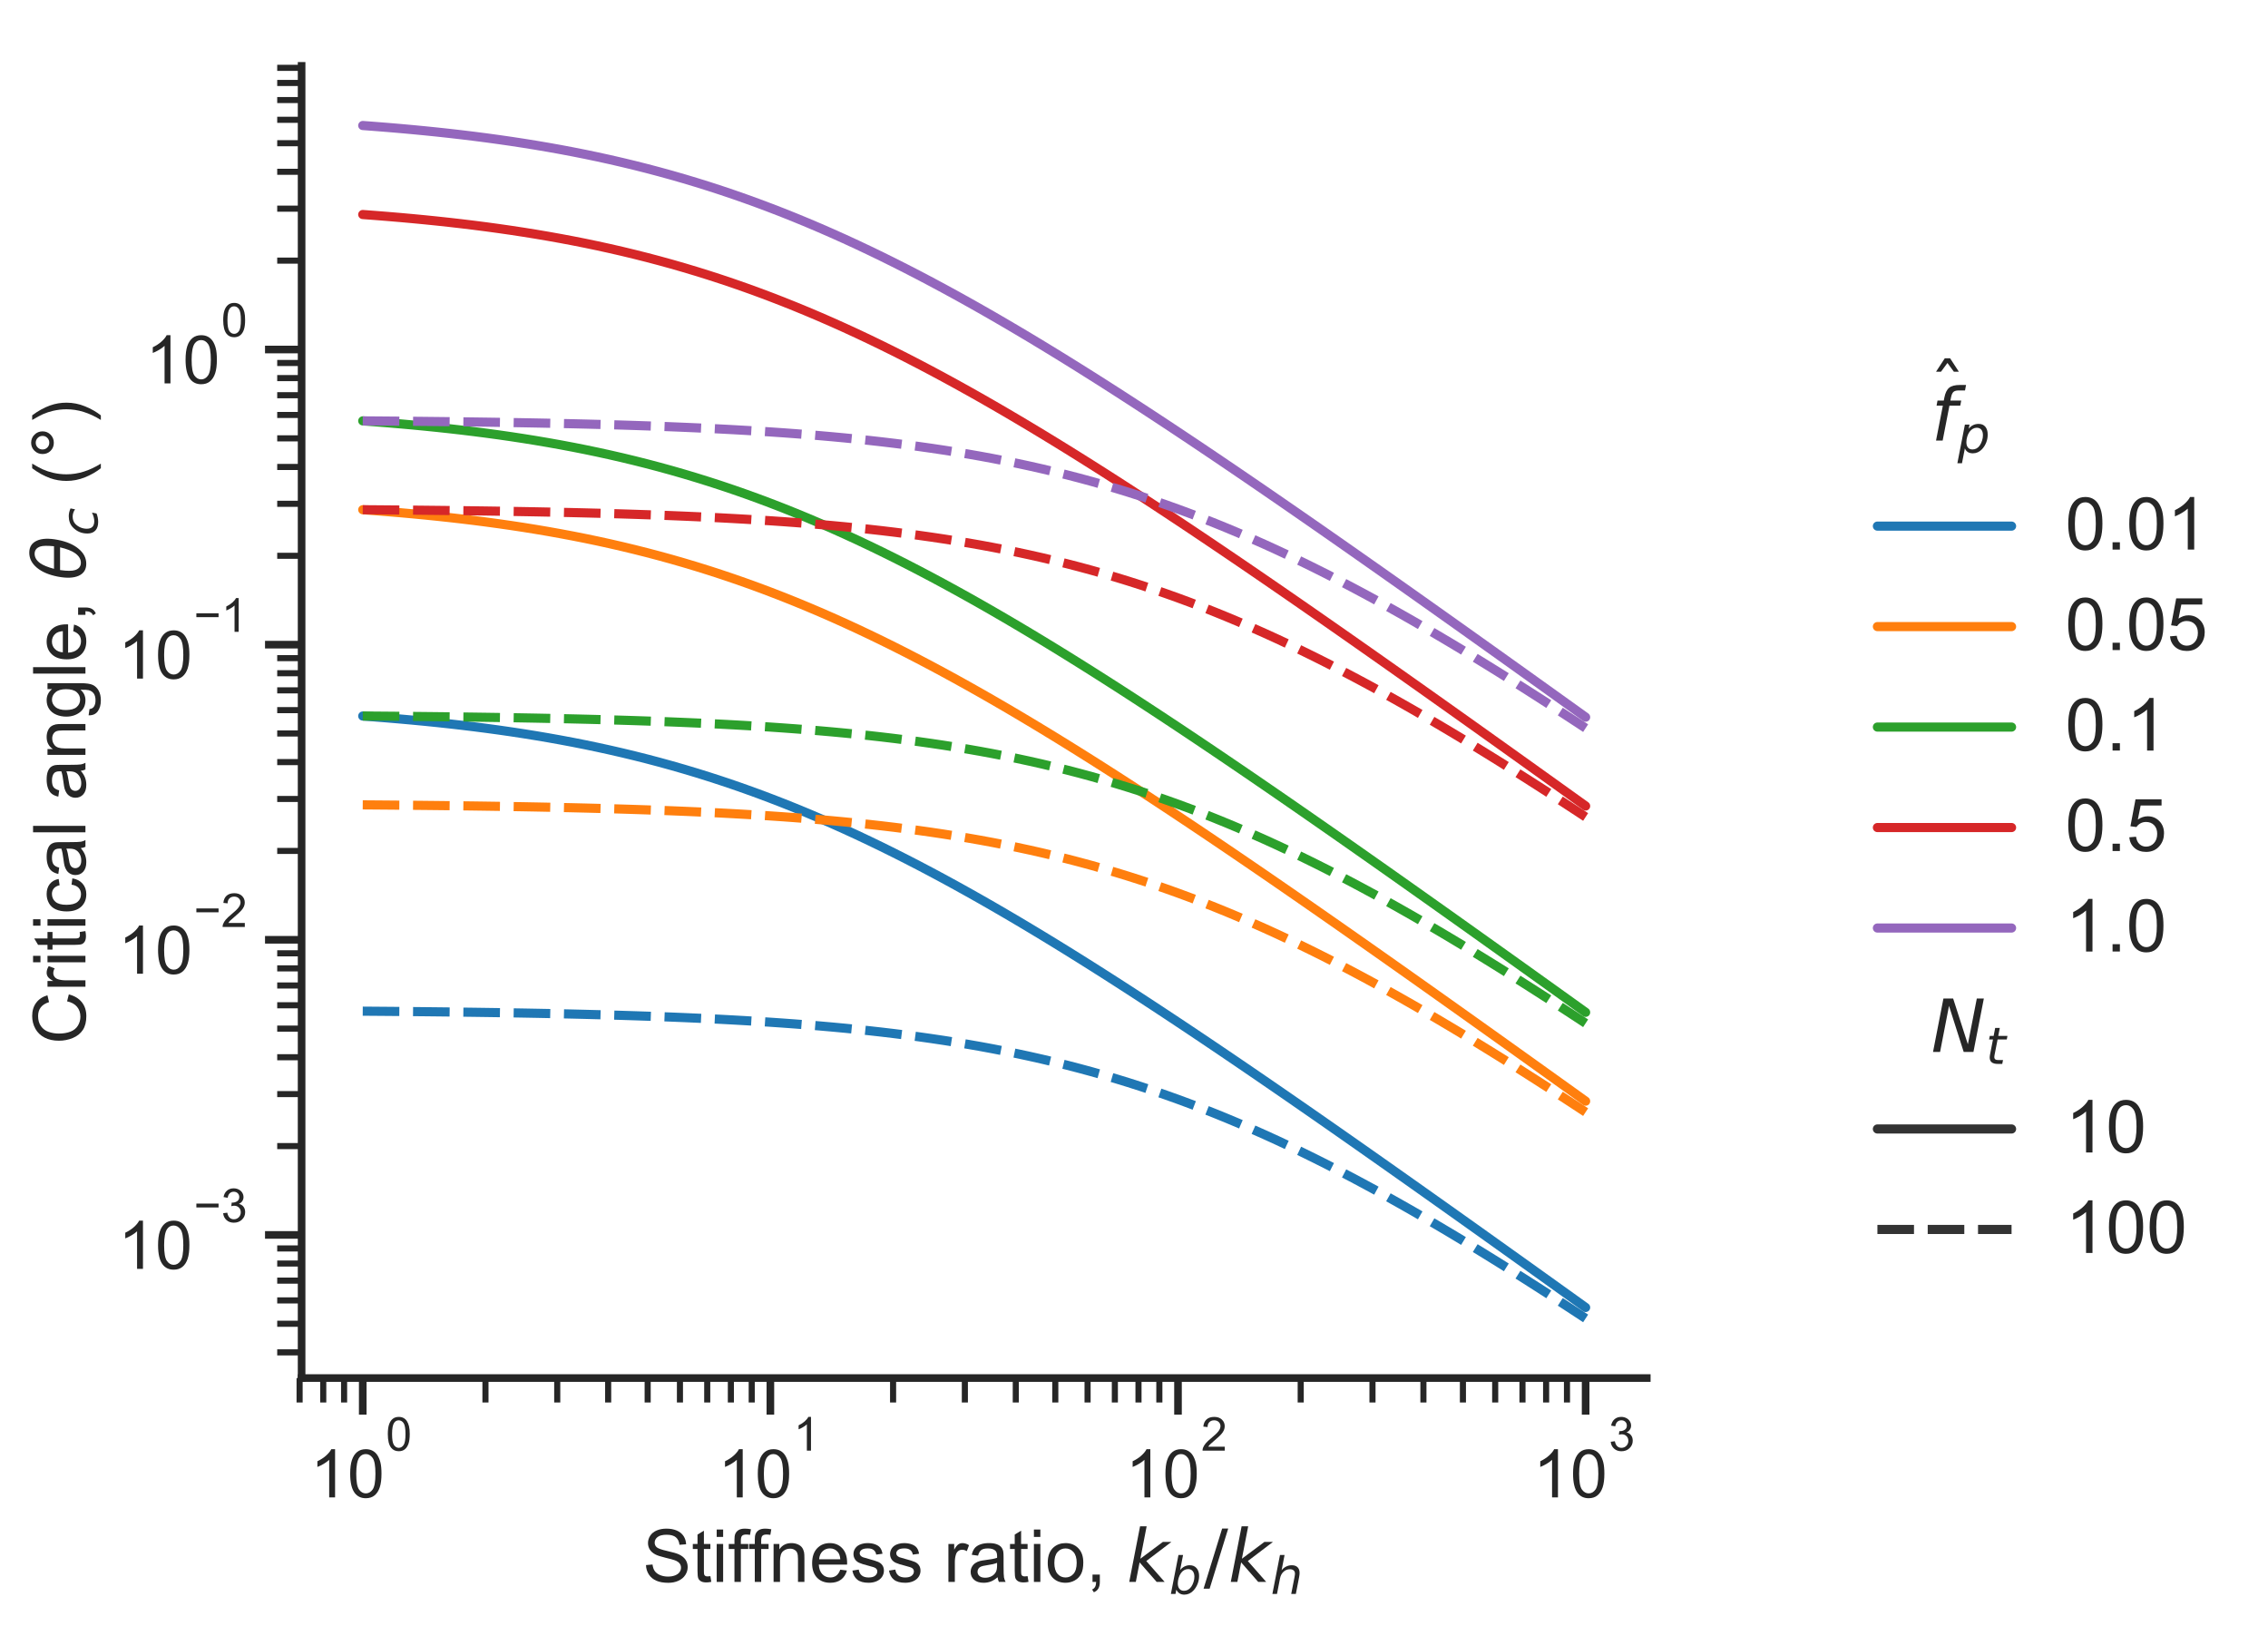 <?xml version="1.0" encoding="utf-8" standalone="no"?>
<!DOCTYPE svg PUBLIC "-//W3C//DTD SVG 1.1//EN"
  "http://www.w3.org/Graphics/SVG/1.1/DTD/svg11.dtd">
<!-- Created with matplotlib (https://matplotlib.org/) -->
<svg height="399.836pt" version="1.1" viewBox="0 0 557.893 399.836" width="557.893pt" xmlns="http://www.w3.org/2000/svg" xmlns:xlink="http://www.w3.org/1999/xlink">
 <defs>
  <style type="text/css">
*{stroke-linecap:butt;stroke-linejoin:round;}
  </style>
 </defs>
 <g id="figure_1">
  <g id="patch_1">
   <path d="M 0 399.836 
L 557.893 399.836 
L 557.893 0 
L 0 0 
z
" style="fill:none;"/>
  </g>
  <g id="axes_1">
   <g id="patch_2">
    <path d="M 74.19 338.921 
L 405.081 338.921 
L 405.081 16.2 
L 74.19 16.2 
z
" style="fill:none;"/>
   </g>
   <g id="matplotlib.axis_1">
    <g id="xtick_1">
     <g id="line2d_1">
      <defs>
       <path d="M 0 0 
L 0 9 
" id="m58df3d5a11" style="stroke:#262626;stroke-width:1.875;"/>
      </defs>
      <g>
       <use style="fill:#262626;stroke:#262626;stroke-width:1.875;" x="89.23" xlink:href="#m58df3d5a11" y="338.921"/>
      </g>
     </g>
     <g id="text_1">
      <!-- $\mathdefault{10^{0}}$ -->
      <defs>
       <path d="M 37.25 0 
L 28.469 0 
L 28.469 56 
Q 25.297 52.984 20.141 49.953 
Q 14.984 46.922 10.891 45.406 
L 10.891 53.906 
Q 18.266 57.375 23.781 62.297 
Q 29.297 67.234 31.594 71.875 
L 37.25 71.875 
z
" id="ArialMT-49"/>
       <path d="M 4.156 35.297 
Q 4.156 48 6.766 55.734 
Q 9.375 63.484 14.516 67.672 
Q 19.672 71.875 27.484 71.875 
Q 33.25 71.875 37.594 69.547 
Q 41.938 67.234 44.766 62.859 
Q 47.609 58.5 49.219 52.219 
Q 50.828 45.953 50.828 35.297 
Q 50.828 22.703 48.234 14.969 
Q 45.656 7.234 40.5 3 
Q 35.359 -1.219 27.484 -1.219 
Q 17.141 -1.219 11.234 6.203 
Q 4.156 15.141 4.156 35.297 
z
M 13.188 35.297 
Q 13.188 17.672 17.312 11.828 
Q 21.438 6 27.484 6 
Q 33.547 6 37.672 11.859 
Q 41.797 17.719 41.797 35.297 
Q 41.797 52.984 37.672 58.781 
Q 33.547 64.594 27.391 64.594 
Q 21.344 64.594 17.719 59.469 
Q 13.188 52.938 13.188 35.297 
z
" id="ArialMT-48"/>
      </defs>
      <g style="fill:#262626;" transform="translate(76.278 368.436)scale(0.165 -0.165)">
       <use transform="translate(0 0.994)" xlink:href="#ArialMT-49"/>
       <use transform="translate(55.615 0.994)" xlink:href="#ArialMT-48"/>
       <use transform="translate(112.973 70.688)scale(0.7)" xlink:href="#ArialMT-48"/>
      </g>
     </g>
    </g>
    <g id="xtick_2">
     <g id="line2d_2">
      <g>
       <use style="fill:#262626;stroke:#262626;stroke-width:1.875;" x="189.5" xlink:href="#m58df3d5a11" y="338.921"/>
      </g>
     </g>
     <g id="text_2">
      <!-- $\mathdefault{10^{1}}$ -->
      <g style="fill:#262626;" transform="translate(176.548 368.436)scale(0.165 -0.165)">
       <use transform="translate(0 0.994)" xlink:href="#ArialMT-49"/>
       <use transform="translate(55.615 0.994)" xlink:href="#ArialMT-48"/>
       <use transform="translate(112.973 70.688)scale(0.7)" xlink:href="#ArialMT-49"/>
      </g>
     </g>
    </g>
    <g id="xtick_3">
     <g id="line2d_3">
      <g>
       <use style="fill:#262626;stroke:#262626;stroke-width:1.875;" x="289.77" xlink:href="#m58df3d5a11" y="338.921"/>
      </g>
     </g>
     <g id="text_3">
      <!-- $\mathdefault{10^{2}}$ -->
      <defs>
       <path d="M 50.344 8.453 
L 50.344 0 
L 3.031 0 
Q 2.938 3.172 4.047 6.109 
Q 5.859 10.938 9.828 15.625 
Q 13.812 20.312 21.344 26.469 
Q 33.016 36.031 37.109 41.625 
Q 41.219 47.219 41.219 52.203 
Q 41.219 57.422 37.469 61 
Q 33.734 64.594 27.734 64.594 
Q 21.391 64.594 17.578 60.781 
Q 13.766 56.984 13.719 50.25 
L 4.688 51.172 
Q 5.609 61.281 11.656 66.578 
Q 17.719 71.875 27.938 71.875 
Q 38.234 71.875 44.234 66.156 
Q 50.25 60.453 50.25 52 
Q 50.25 47.703 48.484 43.547 
Q 46.734 39.406 42.656 34.812 
Q 38.578 30.219 29.109 22.219 
Q 21.188 15.578 18.938 13.203 
Q 16.703 10.844 15.234 8.453 
z
" id="ArialMT-50"/>
      </defs>
      <g style="fill:#262626;" transform="translate(276.818 368.436)scale(0.165 -0.165)">
       <use transform="translate(0 0.994)" xlink:href="#ArialMT-49"/>
       <use transform="translate(55.615 0.994)" xlink:href="#ArialMT-48"/>
       <use transform="translate(112.973 70.688)scale(0.7)" xlink:href="#ArialMT-50"/>
      </g>
     </g>
    </g>
    <g id="xtick_4">
     <g id="line2d_4">
      <g>
       <use style="fill:#262626;stroke:#262626;stroke-width:1.875;" x="390.04" xlink:href="#m58df3d5a11" y="338.921"/>
      </g>
     </g>
     <g id="text_4">
      <!-- $\mathdefault{10^{3}}$ -->
      <defs>
       <path d="M 4.203 18.891 
L 12.984 20.062 
Q 14.5 12.594 18.141 9.297 
Q 21.781 6 27 6 
Q 33.203 6 37.469 10.297 
Q 41.75 14.594 41.75 20.953 
Q 41.75 27 37.797 30.922 
Q 33.844 34.859 27.734 34.859 
Q 25.25 34.859 21.531 33.891 
L 22.516 41.609 
Q 23.391 41.5 23.922 41.5 
Q 29.547 41.5 34.031 44.422 
Q 38.531 47.359 38.531 53.469 
Q 38.531 58.297 35.25 61.469 
Q 31.984 64.656 26.812 64.656 
Q 21.688 64.656 18.266 61.422 
Q 14.844 58.203 13.875 51.766 
L 5.078 53.328 
Q 6.688 62.156 12.391 67.016 
Q 18.109 71.875 26.609 71.875 
Q 32.469 71.875 37.391 69.359 
Q 42.328 66.844 44.938 62.5 
Q 47.562 58.156 47.562 53.266 
Q 47.562 48.641 45.062 44.828 
Q 42.578 41.016 37.703 38.766 
Q 44.047 37.312 47.562 32.688 
Q 51.078 28.078 51.078 21.141 
Q 51.078 11.766 44.234 5.25 
Q 37.406 -1.266 26.953 -1.266 
Q 17.531 -1.266 11.297 4.344 
Q 5.078 9.969 4.203 18.891 
z
" id="ArialMT-51"/>
      </defs>
      <g style="fill:#262626;" transform="translate(377.088 368.436)scale(0.165 -0.165)">
       <use transform="translate(0 0.994)" xlink:href="#ArialMT-49"/>
       <use transform="translate(55.615 0.994)" xlink:href="#ArialMT-48"/>
       <use transform="translate(112.973 70.688)scale(0.7)" xlink:href="#ArialMT-51"/>
      </g>
     </g>
    </g>
    <g id="xtick_5">
     <g id="line2d_5">
      <defs>
       <path d="M 0 0 
L 0 6 
" id="m345ff1b29b" style="stroke:#262626;stroke-width:1.5;"/>
      </defs>
      <g>
       <use style="fill:#262626;stroke:#262626;stroke-width:1.5;" x="73.698" xlink:href="#m345ff1b29b" y="338.921"/>
      </g>
     </g>
    </g>
    <g id="xtick_6">
     <g id="line2d_6">
      <g>
       <use style="fill:#262626;stroke:#262626;stroke-width:1.5;" x="79.513" xlink:href="#m345ff1b29b" y="338.921"/>
      </g>
     </g>
    </g>
    <g id="xtick_7">
     <g id="line2d_7">
      <g>
       <use style="fill:#262626;stroke:#262626;stroke-width:1.5;" x="84.642" xlink:href="#m345ff1b29b" y="338.921"/>
      </g>
     </g>
    </g>
    <g id="xtick_8">
     <g id="line2d_8">
      <g>
       <use style="fill:#262626;stroke:#262626;stroke-width:1.5;" x="119.415" xlink:href="#m345ff1b29b" y="338.921"/>
      </g>
     </g>
    </g>
    <g id="xtick_9">
     <g id="line2d_9">
      <g>
       <use style="fill:#262626;stroke:#262626;stroke-width:1.5;" x="137.071" xlink:href="#m345ff1b29b" y="338.921"/>
      </g>
     </g>
    </g>
    <g id="xtick_10">
     <g id="line2d_10">
      <g>
       <use style="fill:#262626;stroke:#262626;stroke-width:1.5;" x="149.599" xlink:href="#m345ff1b29b" y="338.921"/>
      </g>
     </g>
    </g>
    <g id="xtick_11">
     <g id="line2d_11">
      <g>
       <use style="fill:#262626;stroke:#262626;stroke-width:1.5;" x="159.316" xlink:href="#m345ff1b29b" y="338.921"/>
      </g>
     </g>
    </g>
    <g id="xtick_12">
     <g id="line2d_12">
      <g>
       <use style="fill:#262626;stroke:#262626;stroke-width:1.5;" x="167.256" xlink:href="#m345ff1b29b" y="338.921"/>
      </g>
     </g>
    </g>
    <g id="xtick_13">
     <g id="line2d_13">
      <g>
       <use style="fill:#262626;stroke:#262626;stroke-width:1.5;" x="173.968" xlink:href="#m345ff1b29b" y="338.921"/>
      </g>
     </g>
    </g>
    <g id="xtick_14">
     <g id="line2d_14">
      <g>
       <use style="fill:#262626;stroke:#262626;stroke-width:1.5;" x="179.783" xlink:href="#m345ff1b29b" y="338.921"/>
      </g>
     </g>
    </g>
    <g id="xtick_15">
     <g id="line2d_15">
      <g>
       <use style="fill:#262626;stroke:#262626;stroke-width:1.5;" x="184.912" xlink:href="#m345ff1b29b" y="338.921"/>
      </g>
     </g>
    </g>
    <g id="xtick_16">
     <g id="line2d_16">
      <g>
       <use style="fill:#262626;stroke:#262626;stroke-width:1.5;" x="219.685" xlink:href="#m345ff1b29b" y="338.921"/>
      </g>
     </g>
    </g>
    <g id="xtick_17">
     <g id="line2d_17">
      <g>
       <use style="fill:#262626;stroke:#262626;stroke-width:1.5;" x="237.341" xlink:href="#m345ff1b29b" y="338.921"/>
      </g>
     </g>
    </g>
    <g id="xtick_18">
     <g id="line2d_18">
      <g>
       <use style="fill:#262626;stroke:#262626;stroke-width:1.5;" x="249.869" xlink:href="#m345ff1b29b" y="338.921"/>
      </g>
     </g>
    </g>
    <g id="xtick_19">
     <g id="line2d_19">
      <g>
       <use style="fill:#262626;stroke:#262626;stroke-width:1.5;" x="259.586" xlink:href="#m345ff1b29b" y="338.921"/>
      </g>
     </g>
    </g>
    <g id="xtick_20">
     <g id="line2d_20">
      <g>
       <use style="fill:#262626;stroke:#262626;stroke-width:1.5;" x="267.526" xlink:href="#m345ff1b29b" y="338.921"/>
      </g>
     </g>
    </g>
    <g id="xtick_21">
     <g id="line2d_21">
      <g>
       <use style="fill:#262626;stroke:#262626;stroke-width:1.5;" x="274.238" xlink:href="#m345ff1b29b" y="338.921"/>
      </g>
     </g>
    </g>
    <g id="xtick_22">
     <g id="line2d_22">
      <g>
       <use style="fill:#262626;stroke:#262626;stroke-width:1.5;" x="280.053" xlink:href="#m345ff1b29b" y="338.921"/>
      </g>
     </g>
    </g>
    <g id="xtick_23">
     <g id="line2d_23">
      <g>
       <use style="fill:#262626;stroke:#262626;stroke-width:1.5;" x="285.182" xlink:href="#m345ff1b29b" y="338.921"/>
      </g>
     </g>
    </g>
    <g id="xtick_24">
     <g id="line2d_24">
      <g>
       <use style="fill:#262626;stroke:#262626;stroke-width:1.5;" x="319.954" xlink:href="#m345ff1b29b" y="338.921"/>
      </g>
     </g>
    </g>
    <g id="xtick_25">
     <g id="line2d_25">
      <g>
       <use style="fill:#262626;stroke:#262626;stroke-width:1.5;" x="337.611" xlink:href="#m345ff1b29b" y="338.921"/>
      </g>
     </g>
    </g>
    <g id="xtick_26">
     <g id="line2d_26">
      <g>
       <use style="fill:#262626;stroke:#262626;stroke-width:1.5;" x="350.139" xlink:href="#m345ff1b29b" y="338.921"/>
      </g>
     </g>
    </g>
    <g id="xtick_27">
     <g id="line2d_27">
      <g>
       <use style="fill:#262626;stroke:#262626;stroke-width:1.5;" x="359.856" xlink:href="#m345ff1b29b" y="338.921"/>
      </g>
     </g>
    </g>
    <g id="xtick_28">
     <g id="line2d_28">
      <g>
       <use style="fill:#262626;stroke:#262626;stroke-width:1.5;" x="367.795" xlink:href="#m345ff1b29b" y="338.921"/>
      </g>
     </g>
    </g>
    <g id="xtick_29">
     <g id="line2d_29">
      <g>
       <use style="fill:#262626;stroke:#262626;stroke-width:1.5;" x="374.508" xlink:href="#m345ff1b29b" y="338.921"/>
      </g>
     </g>
    </g>
    <g id="xtick_30">
     <g id="line2d_30">
      <g>
       <use style="fill:#262626;stroke:#262626;stroke-width:1.5;" x="380.323" xlink:href="#m345ff1b29b" y="338.921"/>
      </g>
     </g>
    </g>
    <g id="xtick_31">
     <g id="line2d_31">
      <g>
       <use style="fill:#262626;stroke:#262626;stroke-width:1.5;" x="385.452" xlink:href="#m345ff1b29b" y="338.921"/>
      </g>
     </g>
    </g>
    <g id="text_5">
     <!-- Stiffness ratio, $k_b/k_h$ -->
     <defs>
      <path d="M 4.5 23 
L 13.422 23.781 
Q 14.062 18.406 16.375 14.969 
Q 18.703 11.531 23.578 9.406 
Q 28.469 7.281 34.578 7.281 
Q 39.984 7.281 44.141 8.891 
Q 48.297 10.5 50.312 13.297 
Q 52.344 16.109 52.344 19.438 
Q 52.344 22.797 50.391 25.312 
Q 48.438 27.828 43.953 29.547 
Q 41.062 30.672 31.203 33.031 
Q 21.344 35.406 17.391 37.5 
Q 12.25 40.188 9.734 44.156 
Q 7.234 48.141 7.234 53.078 
Q 7.234 58.5 10.297 63.203 
Q 13.375 67.922 19.281 70.359 
Q 25.203 72.797 32.422 72.797 
Q 40.375 72.797 46.453 70.234 
Q 52.547 67.672 55.812 62.688 
Q 59.078 57.719 59.328 51.422 
L 50.25 50.734 
Q 49.516 57.516 45.281 60.984 
Q 41.062 64.453 32.812 64.453 
Q 24.219 64.453 20.281 61.297 
Q 16.359 58.156 16.359 53.719 
Q 16.359 49.859 19.141 47.359 
Q 21.875 44.875 33.422 42.266 
Q 44.969 39.656 49.266 37.703 
Q 55.516 34.812 58.484 30.391 
Q 61.469 25.984 61.469 20.219 
Q 61.469 14.5 58.203 9.438 
Q 54.938 4.391 48.797 1.578 
Q 42.672 -1.219 35.016 -1.219 
Q 25.297 -1.219 18.719 1.609 
Q 12.156 4.438 8.422 10.125 
Q 4.688 15.828 4.5 23 
z
" id="ArialMT-83"/>
      <path d="M 25.781 7.859 
L 27.047 0.094 
Q 23.344 -0.688 20.406 -0.688 
Q 15.625 -0.688 12.984 0.828 
Q 10.359 2.344 9.281 4.812 
Q 8.203 7.281 8.203 15.188 
L 8.203 45.016 
L 1.766 45.016 
L 1.766 51.859 
L 8.203 51.859 
L 8.203 64.703 
L 16.938 69.969 
L 16.938 51.859 
L 25.781 51.859 
L 25.781 45.016 
L 16.938 45.016 
L 16.938 14.703 
Q 16.938 10.938 17.406 9.859 
Q 17.875 8.797 18.922 8.156 
Q 19.969 7.516 21.922 7.516 
Q 23.391 7.516 25.781 7.859 
z
" id="ArialMT-116"/>
      <path d="M 6.641 61.469 
L 6.641 71.578 
L 15.438 71.578 
L 15.438 61.469 
z
M 6.641 0 
L 6.641 51.859 
L 15.438 51.859 
L 15.438 0 
z
" id="ArialMT-105"/>
      <path d="M 8.688 0 
L 8.688 45.016 
L 0.922 45.016 
L 0.922 51.859 
L 8.688 51.859 
L 8.688 57.375 
Q 8.688 62.594 9.625 65.141 
Q 10.891 68.562 14.078 70.672 
Q 17.281 72.797 23.047 72.797 
Q 26.766 72.797 31.25 71.922 
L 29.938 64.266 
Q 27.203 64.75 24.75 64.75 
Q 20.75 64.75 19.094 63.031 
Q 17.438 61.328 17.438 56.641 
L 17.438 51.859 
L 27.547 51.859 
L 27.547 45.016 
L 17.438 45.016 
L 17.438 0 
z
" id="ArialMT-102"/>
      <path d="M 6.594 0 
L 6.594 51.859 
L 14.5 51.859 
L 14.5 44.484 
Q 20.219 53.031 31 53.031 
Q 35.688 53.031 39.625 51.344 
Q 43.562 49.656 45.516 46.922 
Q 47.469 44.188 48.25 40.438 
Q 48.734 37.984 48.734 31.891 
L 48.734 0 
L 39.938 0 
L 39.938 31.547 
Q 39.938 36.922 38.906 39.578 
Q 37.891 42.234 35.281 43.812 
Q 32.672 45.406 29.156 45.406 
Q 23.531 45.406 19.453 41.844 
Q 15.375 38.281 15.375 28.328 
L 15.375 0 
z
" id="ArialMT-110"/>
      <path d="M 42.094 16.703 
L 51.172 15.578 
Q 49.031 7.625 43.219 3.219 
Q 37.406 -1.172 28.375 -1.172 
Q 17 -1.172 10.328 5.828 
Q 3.656 12.844 3.656 25.484 
Q 3.656 38.578 10.391 45.797 
Q 17.141 53.031 27.875 53.031 
Q 38.281 53.031 44.875 45.953 
Q 51.469 38.875 51.469 26.031 
Q 51.469 25.25 51.422 23.688 
L 12.75 23.688 
Q 13.234 15.141 17.578 10.594 
Q 21.922 6.062 28.422 6.062 
Q 33.25 6.062 36.672 8.594 
Q 40.094 11.141 42.094 16.703 
z
M 13.234 30.906 
L 42.188 30.906 
Q 41.609 37.453 38.875 40.719 
Q 34.672 45.797 27.984 45.797 
Q 21.922 45.797 17.797 41.75 
Q 13.672 37.703 13.234 30.906 
z
" id="ArialMT-101"/>
      <path d="M 3.078 15.484 
L 11.766 16.844 
Q 12.5 11.625 15.844 8.844 
Q 19.188 6.062 25.203 6.062 
Q 31.25 6.062 34.172 8.516 
Q 37.109 10.984 37.109 14.312 
Q 37.109 17.281 34.516 19 
Q 32.719 20.172 25.531 21.969 
Q 15.875 24.422 12.141 26.203 
Q 8.406 27.984 6.469 31.125 
Q 4.547 34.281 4.547 38.094 
Q 4.547 41.547 6.125 44.5 
Q 7.719 47.469 10.453 49.422 
Q 12.5 50.922 16.031 51.969 
Q 19.578 53.031 23.641 53.031 
Q 29.734 53.031 34.344 51.266 
Q 38.969 49.516 41.156 46.5 
Q 43.359 43.5 44.188 38.484 
L 35.594 37.312 
Q 35.016 41.312 32.203 43.547 
Q 29.391 45.797 24.266 45.797 
Q 18.219 45.797 15.625 43.797 
Q 13.031 41.797 13.031 39.109 
Q 13.031 37.406 14.109 36.031 
Q 15.188 34.625 17.484 33.688 
Q 18.797 33.203 25.25 31.453 
Q 34.578 28.953 38.25 27.359 
Q 41.938 25.781 44.031 22.75 
Q 46.141 19.734 46.141 15.234 
Q 46.141 10.844 43.578 6.953 
Q 41.016 3.078 36.172 0.953 
Q 31.344 -1.172 25.25 -1.172 
Q 15.141 -1.172 9.844 3.031 
Q 4.547 7.234 3.078 15.484 
z
" id="ArialMT-115"/>
      <path id="ArialMT-32"/>
      <path d="M 6.5 0 
L 6.5 51.859 
L 14.406 51.859 
L 14.406 44 
Q 17.438 49.516 20 51.266 
Q 22.562 53.031 25.641 53.031 
Q 30.078 53.031 34.672 50.203 
L 31.641 42.047 
Q 28.422 43.953 25.203 43.953 
Q 22.312 43.953 20.016 42.219 
Q 17.719 40.484 16.75 37.406 
Q 15.281 32.719 15.281 27.156 
L 15.281 0 
z
" id="ArialMT-114"/>
      <path d="M 40.438 6.391 
Q 35.547 2.25 31.031 0.531 
Q 26.516 -1.172 21.344 -1.172 
Q 12.797 -1.172 8.203 3 
Q 3.609 7.172 3.609 13.672 
Q 3.609 17.484 5.344 20.625 
Q 7.078 23.781 9.891 25.688 
Q 12.703 27.594 16.219 28.562 
Q 18.797 29.25 24.031 29.891 
Q 34.672 31.156 39.703 32.906 
Q 39.75 34.719 39.75 35.203 
Q 39.75 40.578 37.25 42.781 
Q 33.891 45.75 27.25 45.75 
Q 21.047 45.75 18.094 43.578 
Q 15.141 41.406 13.719 35.891 
L 5.125 37.062 
Q 6.297 42.578 8.984 45.969 
Q 11.672 49.359 16.75 51.188 
Q 21.828 53.031 28.516 53.031 
Q 35.156 53.031 39.297 51.469 
Q 43.453 49.906 45.406 47.531 
Q 47.359 45.172 48.141 41.547 
Q 48.578 39.312 48.578 33.453 
L 48.578 21.734 
Q 48.578 9.469 49.141 6.219 
Q 49.703 2.984 51.375 0 
L 42.188 0 
Q 40.828 2.734 40.438 6.391 
z
M 39.703 26.031 
Q 34.906 24.078 25.344 22.703 
Q 19.922 21.922 17.672 20.938 
Q 15.438 19.969 14.203 18.094 
Q 12.984 16.219 12.984 13.922 
Q 12.984 10.406 15.641 8.062 
Q 18.312 5.719 23.438 5.719 
Q 28.516 5.719 32.469 7.938 
Q 36.422 10.156 38.281 14.016 
Q 39.703 17 39.703 22.797 
z
" id="ArialMT-97"/>
      <path d="M 3.328 25.922 
Q 3.328 40.328 11.328 47.266 
Q 18.016 53.031 27.641 53.031 
Q 38.328 53.031 45.109 46.016 
Q 51.906 39.016 51.906 26.656 
Q 51.906 16.656 48.906 10.906 
Q 45.906 5.172 40.156 2 
Q 34.422 -1.172 27.641 -1.172 
Q 16.75 -1.172 10.031 5.812 
Q 3.328 12.797 3.328 25.922 
z
M 12.359 25.922 
Q 12.359 15.969 16.703 11.016 
Q 21.047 6.062 27.641 6.062 
Q 34.188 6.062 38.531 11.031 
Q 42.875 16.016 42.875 26.219 
Q 42.875 35.844 38.5 40.797 
Q 34.125 45.75 27.641 45.75 
Q 21.047 45.75 16.703 40.812 
Q 12.359 35.891 12.359 25.922 
z
" id="ArialMT-111"/>
      <path d="M 8.891 0 
L 8.891 10.016 
L 18.891 10.016 
L 18.891 0 
Q 18.891 -5.516 16.938 -8.906 
Q 14.984 -12.312 10.75 -14.156 
L 8.297 -10.406 
Q 11.078 -9.188 12.391 -6.812 
Q 13.719 -4.438 13.875 0 
z
" id="ArialMT-44"/>
      <path d="M 18.312 75.984 
L 27.297 75.984 
L 18.703 31.688 
L 49.516 54.688 
L 61.188 54.688 
L 26.812 28.516 
L 51.906 0 
L 41.016 0 
L 17.672 26.703 
L 12.5 0 
L 3.516 0 
z
" id="DejaVuSans-Oblique-107"/>
      <path d="M 49.516 33.406 
Q 49.516 40.484 46.266 44.484 
Q 43.016 48.484 37.312 48.484 
Q 33.156 48.484 29.516 46.453 
Q 25.875 44.438 23.188 40.578 
Q 20.359 36.531 18.719 31.172 
Q 17.094 25.828 17.094 20.516 
Q 17.094 13.766 20.281 9.938 
Q 23.484 6.109 29.109 6.109 
Q 33.344 6.109 36.953 8.078 
Q 40.578 10.062 43.312 13.922 
Q 46.094 17.922 47.797 23.234 
Q 49.516 28.562 49.516 33.406 
z
M 21.578 46.391 
Q 24.906 50.875 29.906 53.438 
Q 34.906 56 40.375 56 
Q 48.781 56 53.734 50.328 
Q 58.688 44.672 58.688 35.016 
Q 58.688 27.094 55.781 19.672 
Q 52.875 12.25 47.516 6.5 
Q 44 2.688 39.406 0.625 
Q 34.812 -1.422 29.781 -1.422 
Q 24.469 -1.422 20.562 1.016 
Q 16.656 3.469 14.203 8.297 
L 12.594 0 
L 3.609 0 
L 18.406 75.984 
L 27.391 75.984 
z
" id="DejaVuSans-Oblique-98"/>
      <path d="M 25.391 72.906 
L 33.688 72.906 
L 8.297 -9.281 
L 0 -9.281 
z
" id="DejaVuSans-47"/>
      <path d="M 55.719 33.016 
L 49.312 0 
L 40.281 0 
L 46.688 32.672 
Q 47.125 34.969 47.359 36.719 
Q 47.609 38.484 47.609 39.5 
Q 47.609 43.609 45.016 45.891 
Q 42.438 48.188 37.797 48.188 
Q 30.562 48.188 25.266 43.297 
Q 19.969 38.422 18.406 30.328 
L 12.5 0 
L 3.516 0 
L 18.312 75.984 
L 27.297 75.984 
L 21.484 46.094 
Q 24.906 50.688 30.219 53.344 
Q 35.547 56 41.406 56 
Q 48.641 56 52.609 52.094 
Q 56.594 48.188 56.594 41.109 
Q 56.594 39.359 56.375 37.359 
Q 56.156 35.359 55.719 33.016 
z
" id="DejaVuSans-Oblique-104"/>
     </defs>
     <g style="fill:#262626;" transform="translate(158.095 389.058)scale(0.18 -0.18)">
      <use transform="translate(0 0.016)" xlink:href="#ArialMT-83"/>
      <use transform="translate(66.699 0.016)" xlink:href="#ArialMT-116"/>
      <use transform="translate(94.482 0.016)" xlink:href="#ArialMT-105"/>
      <use transform="translate(116.699 0.016)" xlink:href="#ArialMT-102"/>
      <use transform="translate(144.482 0.016)" xlink:href="#ArialMT-102"/>
      <use transform="translate(172.266 0.016)" xlink:href="#ArialMT-110"/>
      <use transform="translate(227.881 0.016)" xlink:href="#ArialMT-101"/>
      <use transform="translate(283.496 0.016)" xlink:href="#ArialMT-115"/>
      <use transform="translate(333.496 0.016)" xlink:href="#ArialMT-115"/>
      <use transform="translate(383.496 0.016)" xlink:href="#ArialMT-32"/>
      <use transform="translate(411.279 0.016)" xlink:href="#ArialMT-114"/>
      <use transform="translate(444.58 0.016)" xlink:href="#ArialMT-97"/>
      <use transform="translate(500.195 0.016)" xlink:href="#ArialMT-116"/>
      <use transform="translate(527.979 0.016)" xlink:href="#ArialMT-105"/>
      <use transform="translate(550.195 0.016)" xlink:href="#ArialMT-111"/>
      <use transform="translate(605.811 0.016)" xlink:href="#ArialMT-44"/>
      <use transform="translate(633.594 0.016)" xlink:href="#ArialMT-32"/>
      <use transform="translate(661.377 0.016)" xlink:href="#DejaVuSans-Oblique-107"/>
      <use transform="translate(719.287 -16.391)scale(0.7)" xlink:href="#DejaVuSans-Oblique-98"/>
      <use transform="translate(766.455 0.016)" xlink:href="#DejaVuSans-47"/>
      <use transform="translate(800.146 0.016)" xlink:href="#DejaVuSans-Oblique-107"/>
      <use transform="translate(858.057 -16.391)scale(0.7)" xlink:href="#DejaVuSans-Oblique-104"/>
     </g>
    </g>
   </g>
   <g id="matplotlib.axis_2">
    <g id="ytick_1">
     <g id="line2d_32">
      <defs>
       <path d="M 0 0 
L -9 0 
" id="mc3a940ab24" style="stroke:#262626;stroke-width:1.875;"/>
      </defs>
      <g>
       <use style="fill:#262626;stroke:#262626;stroke-width:1.875;" x="74.19" xlink:href="#mc3a940ab24" y="303.718"/>
      </g>
     </g>
     <g id="text_6">
      <!-- $\mathdefault{10^{-3}}$ -->
      <defs>
       <path d="M 52.828 31.203 
L 5.562 31.203 
L 5.562 39.406 
L 52.828 39.406 
z
" id="ArialMT-8722"/>
      </defs>
      <g style="fill:#262626;" transform="translate(29.02 312.226)scale(0.165 -0.165)">
       <use transform="translate(0 0.994)" xlink:href="#ArialMT-49"/>
       <use transform="translate(55.615 0.994)" xlink:href="#ArialMT-48"/>
       <use transform="translate(112.973 70.688)scale(0.7)" xlink:href="#ArialMT-8722"/>
       <use transform="translate(153.852 70.688)scale(0.7)" xlink:href="#ArialMT-51"/>
      </g>
     </g>
    </g>
    <g id="ytick_2">
     <g id="line2d_33">
      <g>
       <use style="fill:#262626;stroke:#262626;stroke-width:1.875;" x="74.19" xlink:href="#mc3a940ab24" y="231.13"/>
      </g>
     </g>
     <g id="text_7">
      <!-- $\mathdefault{10^{-2}}$ -->
      <g style="fill:#262626;" transform="translate(29.02 239.637)scale(0.165 -0.165)">
       <use transform="translate(0 0.994)" xlink:href="#ArialMT-49"/>
       <use transform="translate(55.615 0.994)" xlink:href="#ArialMT-48"/>
       <use transform="translate(112.973 70.688)scale(0.7)" xlink:href="#ArialMT-8722"/>
       <use transform="translate(153.852 70.688)scale(0.7)" xlink:href="#ArialMT-50"/>
      </g>
     </g>
    </g>
    <g id="ytick_3">
     <g id="line2d_34">
      <g>
       <use style="fill:#262626;stroke:#262626;stroke-width:1.875;" x="74.19" xlink:href="#mc3a940ab24" y="158.541"/>
      </g>
     </g>
     <g id="text_8">
      <!-- $\mathdefault{10^{-1}}$ -->
      <g style="fill:#262626;" transform="translate(29.02 167.049)scale(0.165 -0.165)">
       <use transform="translate(0 0.994)" xlink:href="#ArialMT-49"/>
       <use transform="translate(55.615 0.994)" xlink:href="#ArialMT-48"/>
       <use transform="translate(112.973 70.688)scale(0.7)" xlink:href="#ArialMT-8722"/>
       <use transform="translate(153.852 70.688)scale(0.7)" xlink:href="#ArialMT-49"/>
      </g>
     </g>
    </g>
    <g id="ytick_4">
     <g id="line2d_35">
      <g>
       <use style="fill:#262626;stroke:#262626;stroke-width:1.875;" x="74.19" xlink:href="#mc3a940ab24" y="85.953"/>
      </g>
     </g>
     <g id="text_9">
      <!-- $\mathdefault{10^{0}}$ -->
      <g style="fill:#262626;" transform="translate(35.785 94.461)scale(0.165 -0.165)">
       <use transform="translate(0 0.994)" xlink:href="#ArialMT-49"/>
       <use transform="translate(55.615 0.994)" xlink:href="#ArialMT-48"/>
       <use transform="translate(112.973 70.688)scale(0.7)" xlink:href="#ArialMT-48"/>
      </g>
     </g>
    </g>
    <g id="ytick_5">
     <g id="line2d_36">
      <defs>
       <path d="M 0 0 
L -6 0 
" id="m2a2d9caf15" style="stroke:#262626;stroke-width:1.5;"/>
      </defs>
      <g>
       <use style="fill:#262626;stroke:#262626;stroke-width:1.5;" x="74.19" xlink:href="#m2a2d9caf15" y="332.604"/>
      </g>
     </g>
    </g>
    <g id="ytick_6">
     <g id="line2d_37">
      <g>
       <use style="fill:#262626;stroke:#262626;stroke-width:1.5;" x="74.19" xlink:href="#m2a2d9caf15" y="325.569"/>
      </g>
     </g>
    </g>
    <g id="ytick_7">
     <g id="line2d_38">
      <g>
       <use style="fill:#262626;stroke:#262626;stroke-width:1.5;" x="74.19" xlink:href="#m2a2d9caf15" y="319.822"/>
      </g>
     </g>
    </g>
    <g id="ytick_8">
     <g id="line2d_39">
      <g>
       <use style="fill:#262626;stroke:#262626;stroke-width:1.5;" x="74.19" xlink:href="#m2a2d9caf15" y="314.962"/>
      </g>
     </g>
    </g>
    <g id="ytick_9">
     <g id="line2d_40">
      <g>
       <use style="fill:#262626;stroke:#262626;stroke-width:1.5;" x="74.19" xlink:href="#m2a2d9caf15" y="310.753"/>
      </g>
     </g>
    </g>
    <g id="ytick_10">
     <g id="line2d_41">
      <g>
       <use style="fill:#262626;stroke:#262626;stroke-width:1.5;" x="74.19" xlink:href="#m2a2d9caf15" y="307.039"/>
      </g>
     </g>
    </g>
    <g id="ytick_11">
     <g id="line2d_42">
      <g>
       <use style="fill:#262626;stroke:#262626;stroke-width:1.5;" x="74.19" xlink:href="#m2a2d9caf15" y="281.867"/>
      </g>
     </g>
    </g>
    <g id="ytick_12">
     <g id="line2d_43">
      <g>
       <use style="fill:#262626;stroke:#262626;stroke-width:1.5;" x="74.19" xlink:href="#m2a2d9caf15" y="269.084"/>
      </g>
     </g>
    </g>
    <g id="ytick_13">
     <g id="line2d_44">
      <g>
       <use style="fill:#262626;stroke:#262626;stroke-width:1.5;" x="74.19" xlink:href="#m2a2d9caf15" y="260.015"/>
      </g>
     </g>
    </g>
    <g id="ytick_14">
     <g id="line2d_45">
      <g>
       <use style="fill:#262626;stroke:#262626;stroke-width:1.5;" x="74.19" xlink:href="#m2a2d9caf15" y="252.981"/>
      </g>
     </g>
    </g>
    <g id="ytick_15">
     <g id="line2d_46">
      <g>
       <use style="fill:#262626;stroke:#262626;stroke-width:1.5;" x="74.19" xlink:href="#m2a2d9caf15" y="247.233"/>
      </g>
     </g>
    </g>
    <g id="ytick_16">
     <g id="line2d_47">
      <g>
       <use style="fill:#262626;stroke:#262626;stroke-width:1.5;" x="74.19" xlink:href="#m2a2d9caf15" y="242.374"/>
      </g>
     </g>
    </g>
    <g id="ytick_17">
     <g id="line2d_48">
      <g>
       <use style="fill:#262626;stroke:#262626;stroke-width:1.5;" x="74.19" xlink:href="#m2a2d9caf15" y="238.164"/>
      </g>
     </g>
    </g>
    <g id="ytick_18">
     <g id="line2d_49">
      <g>
       <use style="fill:#262626;stroke:#262626;stroke-width:1.5;" x="74.19" xlink:href="#m2a2d9caf15" y="234.451"/>
      </g>
     </g>
    </g>
    <g id="ytick_19">
     <g id="line2d_50">
      <g>
       <use style="fill:#262626;stroke:#262626;stroke-width:1.5;" x="74.19" xlink:href="#m2a2d9caf15" y="209.278"/>
      </g>
     </g>
    </g>
    <g id="ytick_20">
     <g id="line2d_51">
      <g>
       <use style="fill:#262626;stroke:#262626;stroke-width:1.5;" x="74.19" xlink:href="#m2a2d9caf15" y="196.496"/>
      </g>
     </g>
    </g>
    <g id="ytick_21">
     <g id="line2d_52">
      <g>
       <use style="fill:#262626;stroke:#262626;stroke-width:1.5;" x="74.19" xlink:href="#m2a2d9caf15" y="187.427"/>
      </g>
     </g>
    </g>
    <g id="ytick_22">
     <g id="line2d_53">
      <g>
       <use style="fill:#262626;stroke:#262626;stroke-width:1.5;" x="74.19" xlink:href="#m2a2d9caf15" y="180.392"/>
      </g>
     </g>
    </g>
    <g id="ytick_23">
     <g id="line2d_54">
      <g>
       <use style="fill:#262626;stroke:#262626;stroke-width:1.5;" x="74.19" xlink:href="#m2a2d9caf15" y="174.645"/>
      </g>
     </g>
    </g>
    <g id="ytick_24">
     <g id="line2d_55">
      <g>
       <use style="fill:#262626;stroke:#262626;stroke-width:1.5;" x="74.19" xlink:href="#m2a2d9caf15" y="169.785"/>
      </g>
     </g>
    </g>
    <g id="ytick_25">
     <g id="line2d_56">
      <g>
       <use style="fill:#262626;stroke:#262626;stroke-width:1.5;" x="74.19" xlink:href="#m2a2d9caf15" y="165.576"/>
      </g>
     </g>
    </g>
    <g id="ytick_26">
     <g id="line2d_57">
      <g>
       <use style="fill:#262626;stroke:#262626;stroke-width:1.5;" x="74.19" xlink:href="#m2a2d9caf15" y="161.863"/>
      </g>
     </g>
    </g>
    <g id="ytick_27">
     <g id="line2d_58">
      <g>
       <use style="fill:#262626;stroke:#262626;stroke-width:1.5;" x="74.19" xlink:href="#m2a2d9caf15" y="136.69"/>
      </g>
     </g>
    </g>
    <g id="ytick_28">
     <g id="line2d_59">
      <g>
       <use style="fill:#262626;stroke:#262626;stroke-width:1.5;" x="74.19" xlink:href="#m2a2d9caf15" y="123.908"/>
      </g>
     </g>
    </g>
    <g id="ytick_29">
     <g id="line2d_60">
      <g>
       <use style="fill:#262626;stroke:#262626;stroke-width:1.5;" x="74.19" xlink:href="#m2a2d9caf15" y="114.839"/>
      </g>
     </g>
    </g>
    <g id="ytick_30">
     <g id="line2d_61">
      <g>
       <use style="fill:#262626;stroke:#262626;stroke-width:1.5;" x="74.19" xlink:href="#m2a2d9caf15" y="107.804"/>
      </g>
     </g>
    </g>
    <g id="ytick_31">
     <g id="line2d_62">
      <g>
       <use style="fill:#262626;stroke:#262626;stroke-width:1.5;" x="74.19" xlink:href="#m2a2d9caf15" y="102.056"/>
      </g>
     </g>
    </g>
    <g id="ytick_32">
     <g id="line2d_63">
      <g>
       <use style="fill:#262626;stroke:#262626;stroke-width:1.5;" x="74.19" xlink:href="#m2a2d9caf15" y="97.197"/>
      </g>
     </g>
    </g>
    <g id="ytick_33">
     <g id="line2d_64">
      <g>
       <use style="fill:#262626;stroke:#262626;stroke-width:1.5;" x="74.19" xlink:href="#m2a2d9caf15" y="92.987"/>
      </g>
     </g>
    </g>
    <g id="ytick_34">
     <g id="line2d_65">
      <g>
       <use style="fill:#262626;stroke:#262626;stroke-width:1.5;" x="74.19" xlink:href="#m2a2d9caf15" y="89.274"/>
      </g>
     </g>
    </g>
    <g id="ytick_35">
     <g id="line2d_66">
      <g>
       <use style="fill:#262626;stroke:#262626;stroke-width:1.5;" x="74.19" xlink:href="#m2a2d9caf15" y="64.101"/>
      </g>
     </g>
    </g>
    <g id="ytick_36">
     <g id="line2d_67">
      <g>
       <use style="fill:#262626;stroke:#262626;stroke-width:1.5;" x="74.19" xlink:href="#m2a2d9caf15" y="51.319"/>
      </g>
     </g>
    </g>
    <g id="ytick_37">
     <g id="line2d_68">
      <g>
       <use style="fill:#262626;stroke:#262626;stroke-width:1.5;" x="74.19" xlink:href="#m2a2d9caf15" y="42.25"/>
      </g>
     </g>
    </g>
    <g id="ytick_38">
     <g id="line2d_69">
      <g>
       <use style="fill:#262626;stroke:#262626;stroke-width:1.5;" x="74.19" xlink:href="#m2a2d9caf15" y="35.216"/>
      </g>
     </g>
    </g>
    <g id="ytick_39">
     <g id="line2d_70">
      <g>
       <use style="fill:#262626;stroke:#262626;stroke-width:1.5;" x="74.19" xlink:href="#m2a2d9caf15" y="29.468"/>
      </g>
     </g>
    </g>
    <g id="ytick_40">
     <g id="line2d_71">
      <g>
       <use style="fill:#262626;stroke:#262626;stroke-width:1.5;" x="74.19" xlink:href="#m2a2d9caf15" y="24.608"/>
      </g>
     </g>
    </g>
    <g id="ytick_41">
     <g id="line2d_72">
      <g>
       <use style="fill:#262626;stroke:#262626;stroke-width:1.5;" x="74.19" xlink:href="#m2a2d9caf15" y="20.399"/>
      </g>
     </g>
    </g>
    <g id="ytick_42">
     <g id="line2d_73">
      <g>
       <use style="fill:#262626;stroke:#262626;stroke-width:1.5;" x="74.19" xlink:href="#m2a2d9caf15" y="16.686"/>
      </g>
     </g>
    </g>
    <g id="text_10">
     <!-- Critical angle, $\theta_c$ ($\degree$) -->
     <defs>
      <path d="M 58.797 25.094 
L 68.266 22.703 
Q 65.281 11.031 57.547 4.906 
Q 49.812 -1.219 38.625 -1.219 
Q 27.047 -1.219 19.797 3.484 
Q 12.547 8.203 8.766 17.141 
Q 4.984 26.078 4.984 36.328 
Q 4.984 47.516 9.25 55.828 
Q 13.531 64.156 21.406 68.469 
Q 29.297 72.797 38.766 72.797 
Q 49.516 72.797 56.828 67.328 
Q 64.156 61.859 67.047 51.953 
L 57.719 49.75 
Q 55.219 57.562 50.484 61.125 
Q 45.75 64.703 38.578 64.703 
Q 30.328 64.703 24.781 60.734 
Q 19.234 56.781 16.984 50.109 
Q 14.75 43.453 14.75 36.375 
Q 14.75 27.25 17.406 20.438 
Q 20.062 13.625 25.672 10.25 
Q 31.297 6.891 37.844 6.891 
Q 45.797 6.891 51.312 11.469 
Q 56.844 16.062 58.797 25.094 
z
" id="ArialMT-67"/>
      <path d="M 40.438 19 
L 49.078 17.875 
Q 47.656 8.938 41.812 3.875 
Q 35.984 -1.172 27.484 -1.172 
Q 16.844 -1.172 10.375 5.781 
Q 3.906 12.75 3.906 25.734 
Q 3.906 34.125 6.688 40.422 
Q 9.469 46.734 15.156 49.875 
Q 20.844 53.031 27.547 53.031 
Q 35.984 53.031 41.359 48.75 
Q 46.734 44.484 48.25 36.625 
L 39.703 35.297 
Q 38.484 40.531 35.375 43.156 
Q 32.281 45.797 27.875 45.797 
Q 21.234 45.797 17.078 41.031 
Q 12.938 36.281 12.938 25.984 
Q 12.938 15.531 16.938 10.797 
Q 20.953 6.062 27.391 6.062 
Q 32.562 6.062 36.031 9.234 
Q 39.5 12.406 40.438 19 
z
" id="ArialMT-99"/>
      <path d="M 6.391 0 
L 6.391 71.578 
L 15.188 71.578 
L 15.188 0 
z
" id="ArialMT-108"/>
      <path d="M 4.984 -4.297 
L 13.531 -5.562 
Q 14.062 -9.516 16.5 -11.328 
Q 19.781 -13.766 25.438 -13.766 
Q 31.547 -13.766 34.859 -11.328 
Q 38.188 -8.891 39.359 -4.5 
Q 40.047 -1.812 39.984 6.781 
Q 34.234 0 25.641 0 
Q 14.938 0 9.078 7.719 
Q 3.219 15.438 3.219 26.219 
Q 3.219 33.641 5.906 39.906 
Q 8.594 46.188 13.688 49.609 
Q 18.797 53.031 25.688 53.031 
Q 34.859 53.031 40.828 45.609 
L 40.828 51.859 
L 48.922 51.859 
L 48.922 7.031 
Q 48.922 -5.078 46.453 -10.125 
Q 44 -15.188 38.641 -18.109 
Q 33.297 -21.047 25.484 -21.047 
Q 16.219 -21.047 10.5 -16.875 
Q 4.781 -12.703 4.984 -4.297 
z
M 12.25 26.859 
Q 12.25 16.656 16.297 11.969 
Q 20.359 7.281 26.469 7.281 
Q 32.516 7.281 36.609 11.938 
Q 40.719 16.609 40.719 26.562 
Q 40.719 36.078 36.5 40.906 
Q 32.281 45.75 26.312 45.75 
Q 20.453 45.75 16.344 40.984 
Q 12.25 36.234 12.25 26.859 
z
" id="ArialMT-103"/>
      <path d="M 45.516 34.672 
L 14.453 34.672 
Q 12.359 20.062 14.5 13.875 
Q 17.188 6.25 24.469 6.25 
Q 31.781 6.25 37.359 13.922 
Q 42.234 20.656 45.516 34.672 
z
M 47.016 42.969 
Q 48.344 56.844 46.625 61.719 
Q 43.953 69.438 36.766 69.438 
Q 29.297 69.438 23.828 61.812 
Q 19.531 55.672 16.156 42.969 
z
M 38.188 76.766 
Q 49.906 76.766 54.594 66.406 
Q 59.281 56.109 55.719 37.844 
Q 52.203 19.625 43.453 9.281 
Q 34.766 -1.125 23.047 -1.125 
Q 11.281 -1.125 6.641 9.281 
Q 2 19.625 5.516 37.844 
Q 9.078 56.109 17.719 66.406 
Q 26.422 76.766 38.188 76.766 
z
" id="DejaVuSans-Oblique-952"/>
      <path d="M 53.609 52.594 
L 51.812 43.703 
Q 48.578 46.047 44.938 47.219 
Q 41.312 48.391 37.406 48.391 
Q 33.109 48.391 29.219 46.875 
Q 25.344 45.359 22.703 42.578 
Q 18.5 38.328 16.203 32.609 
Q 13.922 26.906 13.922 20.797 
Q 13.922 13.422 17.609 9.812 
Q 21.297 6.203 28.812 6.203 
Q 32.516 6.203 36.688 7.328 
Q 40.875 8.453 45.406 10.688 
L 43.703 1.812 
Q 39.797 0.203 35.672 -0.609 
Q 31.547 -1.422 27.203 -1.422 
Q 16.312 -1.422 10.453 4.016 
Q 4.594 9.469 4.594 19.578 
Q 4.594 28.078 7.641 35.234 
Q 10.688 42.391 16.703 48.094 
Q 20.797 52 26.312 54 
Q 31.844 56 38.375 56 
Q 42.188 56 45.938 55.141 
Q 49.703 54.297 53.609 52.594 
z
" id="DejaVuSans-Oblique-99"/>
      <path d="M 23.391 -21.047 
Q 16.109 -11.859 11.078 0.438 
Q 6.062 12.75 6.062 25.922 
Q 6.062 37.547 9.812 48.188 
Q 14.203 60.547 23.391 72.797 
L 29.688 72.797 
Q 23.781 62.641 21.875 58.297 
Q 18.891 51.562 17.188 44.234 
Q 15.094 35.109 15.094 25.875 
Q 15.094 2.391 29.688 -21.047 
z
" id="ArialMT-40"/>
      <path d="M 25 67.922 
Q 21.094 67.922 18.406 65.203 
Q 15.719 62.5 15.719 58.594 
Q 15.719 54.734 18.406 52.078 
Q 21.094 49.422 25 49.422 
Q 28.906 49.422 31.594 52.078 
Q 34.281 54.734 34.281 58.594 
Q 34.281 62.453 31.562 65.188 
Q 28.859 67.922 25 67.922 
z
M 25 74.219 
Q 28.125 74.219 31 73.016 
Q 33.891 71.828 35.984 69.578 
Q 38.234 67.391 39.359 64.594 
Q 40.484 61.812 40.484 58.594 
Q 40.484 52.156 35.969 47.688 
Q 31.453 43.219 24.906 43.219 
Q 18.312 43.219 13.906 47.609 
Q 9.516 52 9.516 58.594 
Q 9.516 65.141 14 69.672 
Q 18.5 74.219 25 74.219 
z
" id="DejaVuSans-176"/>
      <path d="M 12.359 -21.047 
L 6.062 -21.047 
Q 20.656 2.391 20.656 25.875 
Q 20.656 35.062 18.562 44.094 
Q 16.891 51.422 13.922 58.156 
Q 12.016 62.547 6.062 72.797 
L 12.359 72.797 
Q 21.531 60.547 25.922 48.188 
Q 29.688 37.547 29.688 25.922 
Q 29.688 12.75 24.625 0.438 
Q 19.578 -11.859 12.359 -21.047 
z
" id="ArialMT-41"/>
     </defs>
     <g style="fill:#262626;" transform="translate(21.06 256.85)rotate(-90)scale(0.18 -0.18)">
      <use transform="translate(0 0.234)" xlink:href="#ArialMT-67"/>
      <use transform="translate(72.217 0.234)" xlink:href="#ArialMT-114"/>
      <use transform="translate(105.518 0.234)" xlink:href="#ArialMT-105"/>
      <use transform="translate(127.734 0.234)" xlink:href="#ArialMT-116"/>
      <use transform="translate(155.518 0.234)" xlink:href="#ArialMT-105"/>
      <use transform="translate(177.734 0.234)" xlink:href="#ArialMT-99"/>
      <use transform="translate(227.734 0.234)" xlink:href="#ArialMT-97"/>
      <use transform="translate(283.35 0.234)" xlink:href="#ArialMT-108"/>
      <use transform="translate(305.566 0.234)" xlink:href="#ArialMT-32"/>
      <use transform="translate(333.35 0.234)" xlink:href="#ArialMT-97"/>
      <use transform="translate(388.965 0.234)" xlink:href="#ArialMT-110"/>
      <use transform="translate(444.58 0.234)" xlink:href="#ArialMT-103"/>
      <use transform="translate(500.195 0.234)" xlink:href="#ArialMT-108"/>
      <use transform="translate(522.412 0.234)" xlink:href="#ArialMT-101"/>
      <use transform="translate(578.027 0.234)" xlink:href="#ArialMT-44"/>
      <use transform="translate(605.811 0.234)" xlink:href="#ArialMT-32"/>
      <use transform="translate(633.594 0.234)" xlink:href="#DejaVuSans-Oblique-952"/>
      <use transform="translate(694.775 -16.172)scale(0.7)" xlink:href="#DejaVuSans-Oblique-99"/>
      <use transform="translate(735.996 0.234)" xlink:href="#ArialMT-32"/>
      <use transform="translate(763.779 0.234)" xlink:href="#ArialMT-40"/>
      <use transform="translate(797.08 0.234)" xlink:href="#DejaVuSans-176"/>
      <use transform="translate(847.08 0.234)" xlink:href="#ArialMT-41"/>
     </g>
    </g>
   </g>
   <g id="line2d_74">
    <path clip-path="url(#p8678307ef9)" d="M 89.23 176.099 
L 92.269 176.326 
L 95.307 176.567 
L 98.346 176.824 
L 101.384 177.098 
L 104.423 177.388 
L 107.461 177.696 
L 110.5 178.024 
L 113.538 178.371 
L 116.577 178.74 
L 119.615 179.13 
L 122.654 179.543 
L 125.692 179.98 
L 128.731 180.442 
L 131.769 180.93 
L 134.808 181.445 
L 137.846 181.987 
L 140.885 182.559 
L 143.923 183.161 
L 146.962 183.794 
L 150 184.459 
L 153.039 185.157 
L 156.077 185.888 
L 159.116 186.654 
L 162.154 187.455 
L 165.193 188.292 
L 168.231 189.165 
L 171.269 190.075 
L 174.308 191.023 
L 177.346 192.009 
L 180.385 193.032 
L 183.423 194.094 
L 186.462 195.194 
L 189.5 196.333 
L 192.539 197.51 
L 195.577 198.725 
L 198.616 199.977 
L 201.654 201.267 
L 204.693 202.595 
L 207.731 203.958 
L 210.77 205.357 
L 213.808 206.792 
L 216.847 208.261 
L 219.885 209.764 
L 222.924 211.299 
L 225.962 212.866 
L 229.001 214.465 
L 232.039 216.093 
L 235.078 217.75 
L 238.116 219.435 
L 241.155 221.148 
L 244.193 222.886 
L 247.232 224.649 
L 250.27 226.436 
L 253.308 228.246 
L 256.347 230.078 
L 259.385 231.931 
L 262.424 233.803 
L 265.462 235.695 
L 268.501 237.604 
L 271.539 239.531 
L 274.578 241.474 
L 277.616 243.432 
L 280.655 245.405 
L 283.693 247.392 
L 286.732 249.392 
L 289.77 251.404 
L 292.809 253.428 
L 295.847 255.462 
L 298.886 257.507 
L 301.924 259.562 
L 304.963 261.626 
L 308.001 263.698 
L 311.04 265.779 
L 314.078 267.867 
L 317.117 269.963 
L 320.155 272.065 
L 323.194 274.173 
L 326.232 276.288 
L 329.271 278.408 
L 332.309 280.533 
L 335.347 282.663 
L 338.386 284.797 
L 341.424 286.936 
L 344.463 289.079 
L 347.501 291.225 
L 350.54 293.375 
L 353.578 295.528 
L 356.617 297.685 
L 359.655 299.844 
L 362.694 302.006 
L 365.732 304.17 
L 368.771 306.337 
L 371.809 308.506 
L 374.848 310.677 
L 377.886 312.85 
L 380.925 315.024 
L 383.963 317.201 
L 387.002 319.379 
L 390.04 321.558 
" style="fill:none;stroke:#1f77b4;stroke-linecap:round;stroke-width:2.25;"/>
   </g>
   <g id="line2d_75">
    <path clip-path="url(#p8678307ef9)" d="M 89.23 248.687 
L 92.269 248.71 
L 95.307 248.734 
L 98.346 248.76 
L 101.384 248.788 
L 104.423 248.818 
L 107.461 248.851 
L 110.5 248.885 
L 113.538 248.922 
L 116.577 248.961 
L 119.615 249.004 
L 122.654 249.049 
L 125.692 249.097 
L 128.731 249.149 
L 131.769 249.205 
L 134.808 249.264 
L 137.846 249.328 
L 140.885 249.396 
L 143.923 249.469 
L 146.962 249.547 
L 150 249.63 
L 153.039 249.719 
L 156.077 249.815 
L 159.116 249.917 
L 162.154 250.025 
L 165.193 250.142 
L 168.231 250.266 
L 171.269 250.399 
L 174.308 250.54 
L 177.346 250.691 
L 180.385 250.853 
L 183.423 251.025 
L 186.462 251.208 
L 189.5 251.404 
L 192.539 251.612 
L 195.577 251.834 
L 198.616 252.07 
L 201.654 252.321 
L 204.693 252.589 
L 207.731 252.873 
L 210.77 253.174 
L 213.808 253.495 
L 216.847 253.835 
L 219.885 254.195 
L 222.924 254.577 
L 225.962 254.982 
L 229.001 255.41 
L 232.039 255.863 
L 235.078 256.341 
L 238.116 256.846 
L 241.155 257.378 
L 244.193 257.94 
L 247.232 258.531 
L 250.27 259.152 
L 253.308 259.805 
L 256.347 260.491 
L 259.385 261.21 
L 262.424 261.963 
L 265.462 262.751 
L 268.501 263.574 
L 271.539 264.434 
L 274.578 265.331 
L 277.616 266.265 
L 280.655 267.237 
L 283.693 268.246 
L 286.732 269.294 
L 289.77 270.38 
L 292.809 271.505 
L 295.847 272.668 
L 298.886 273.869 
L 301.924 275.108 
L 304.963 276.384 
L 308.001 277.698 
L 311.04 279.048 
L 314.078 280.434 
L 317.117 281.856 
L 320.155 283.312 
L 323.194 284.803 
L 326.232 286.326 
L 329.271 287.882 
L 332.309 289.469 
L 335.347 291.087 
L 338.386 292.733 
L 341.424 294.409 
L 344.463 296.111 
L 347.501 297.84 
L 350.54 299.594 
L 353.578 301.372 
L 356.617 303.174 
L 359.655 304.998 
L 362.694 306.843 
L 365.732 308.709 
L 368.771 310.593 
L 371.809 312.496 
L 374.848 314.417 
L 377.886 316.354 
L 380.925 318.307 
L 383.963 320.275 
L 387.002 322.256 
L 390.04 324.251 
" style="fill:none;stroke:#1f77b4;stroke-dasharray:9,3.375;stroke-dashoffset:0;stroke-width:2.25;"/>
   </g>
   <g id="line2d_76">
    <path clip-path="url(#p8678307ef9)" d="M 89.23 125.361 
L 92.269 125.588 
L 95.307 125.83 
L 98.346 126.087 
L 101.384 126.36 
L 104.423 126.651 
L 107.461 126.959 
L 110.5 127.287 
L 113.538 127.634 
L 116.577 128.002 
L 119.615 128.393 
L 122.654 128.806 
L 125.692 129.243 
L 128.731 129.704 
L 131.769 130.192 
L 134.808 130.707 
L 137.846 131.25 
L 140.885 131.822 
L 143.923 132.424 
L 146.962 133.057 
L 150 133.722 
L 153.039 134.42 
L 156.077 135.151 
L 159.116 135.917 
L 162.154 136.718 
L 165.193 137.555 
L 168.231 138.428 
L 171.269 139.338 
L 174.308 140.286 
L 177.346 141.272 
L 180.385 142.295 
L 183.423 143.357 
L 186.462 144.457 
L 189.5 145.596 
L 192.539 146.773 
L 195.577 147.987 
L 198.616 149.24 
L 201.654 150.53 
L 204.693 151.857 
L 207.731 153.221 
L 210.77 154.62 
L 213.808 156.055 
L 216.847 157.524 
L 219.885 159.026 
L 222.924 160.562 
L 225.962 162.129 
L 229.001 163.727 
L 232.039 165.356 
L 235.078 167.013 
L 238.116 168.698 
L 241.155 170.411 
L 244.193 172.149 
L 247.232 173.912 
L 250.27 175.699 
L 253.308 177.509 
L 256.347 179.341 
L 259.385 181.193 
L 262.424 183.066 
L 265.462 184.958 
L 268.501 186.867 
L 271.539 188.794 
L 274.578 190.737 
L 277.616 192.695 
L 280.655 194.668 
L 283.693 196.655 
L 286.732 198.655 
L 289.77 200.667 
L 292.809 202.69 
L 295.847 204.725 
L 298.886 206.77 
L 301.924 208.825 
L 304.963 210.889 
L 308.001 212.961 
L 311.04 215.042 
L 314.078 217.13 
L 317.117 219.226 
L 320.155 221.328 
L 323.194 223.436 
L 326.232 225.551 
L 329.271 227.67 
L 332.309 229.796 
L 335.347 231.925 
L 338.386 234.06 
L 341.424 236.199 
L 344.463 238.341 
L 347.501 240.488 
L 350.54 242.638 
L 353.578 244.791 
L 356.617 246.948 
L 359.655 249.107 
L 362.694 251.269 
L 365.732 253.433 
L 368.771 255.6 
L 371.809 257.769 
L 374.848 259.94 
L 377.886 262.113 
L 380.925 264.287 
L 383.963 266.464 
L 387.002 268.641 
L 390.04 270.821 
" style="fill:none;stroke:#ff7f0e;stroke-linecap:round;stroke-width:2.25;"/>
   </g>
   <g id="line2d_77">
    <path clip-path="url(#p8678307ef9)" d="M 89.23 197.95 
L 92.269 197.973 
L 95.307 197.997 
L 98.346 198.023 
L 101.384 198.051 
L 104.423 198.081 
L 107.461 198.113 
L 110.5 198.148 
L 113.538 198.185 
L 116.577 198.224 
L 119.615 198.267 
L 122.654 198.312 
L 125.692 198.36 
L 128.731 198.412 
L 131.769 198.468 
L 134.808 198.527 
L 137.846 198.591 
L 140.885 198.659 
L 143.923 198.732 
L 146.962 198.81 
L 150 198.893 
L 153.039 198.982 
L 156.077 199.078 
L 159.116 199.179 
L 162.154 199.288 
L 165.193 199.405 
L 168.231 199.529 
L 171.269 199.661 
L 174.308 199.803 
L 177.346 199.954 
L 180.385 200.116 
L 183.423 200.288 
L 186.462 200.471 
L 189.5 200.667 
L 192.539 200.875 
L 195.577 201.097 
L 198.616 201.333 
L 201.654 201.584 
L 204.693 201.852 
L 207.731 202.136 
L 210.77 202.437 
L 213.808 202.758 
L 216.847 203.098 
L 219.885 203.458 
L 222.924 203.84 
L 225.962 204.245 
L 229.001 204.673 
L 232.039 205.126 
L 235.078 205.604 
L 238.116 206.109 
L 241.155 206.641 
L 244.193 207.203 
L 247.232 207.793 
L 250.27 208.415 
L 253.308 209.068 
L 256.347 209.754 
L 259.385 210.473 
L 262.424 211.226 
L 265.462 212.014 
L 268.501 212.837 
L 271.539 213.697 
L 274.578 214.594 
L 277.616 215.528 
L 280.655 216.5 
L 283.693 217.509 
L 286.732 218.557 
L 289.77 219.643 
L 292.809 220.768 
L 295.847 221.931 
L 298.886 223.132 
L 301.924 224.37 
L 304.963 225.647 
L 308.001 226.961 
L 311.04 228.311 
L 314.078 229.697 
L 317.117 231.119 
L 320.155 232.575 
L 323.194 234.066 
L 326.232 235.589 
L 329.271 237.145 
L 332.309 238.732 
L 335.347 240.349 
L 338.386 241.996 
L 341.424 243.671 
L 344.463 245.374 
L 347.501 247.103 
L 350.54 248.857 
L 353.578 250.635 
L 356.617 252.437 
L 359.655 254.261 
L 362.694 256.106 
L 365.732 257.972 
L 368.771 259.856 
L 371.809 261.759 
L 374.848 263.68 
L 377.886 265.617 
L 380.925 267.57 
L 383.963 269.537 
L 387.002 271.519 
L 390.04 273.514 
" style="fill:none;stroke:#ff7f0e;stroke-dasharray:9,3.375;stroke-dashoffset:0;stroke-width:2.25;"/>
   </g>
   <g id="line2d_78">
    <path clip-path="url(#p8678307ef9)" d="M 89.23 103.51 
L 92.269 103.737 
L 95.307 103.978 
L 98.346 104.235 
L 101.384 104.509 
L 104.423 104.799 
L 107.461 105.108 
L 110.5 105.435 
L 113.538 105.782 
L 116.577 106.151 
L 119.615 106.541 
L 122.654 106.954 
L 125.692 107.391 
L 128.731 107.853 
L 131.769 108.341 
L 134.808 108.856 
L 137.846 109.399 
L 140.885 109.971 
L 143.923 110.573 
L 146.962 111.206 
L 150 111.871 
L 153.039 112.568 
L 156.077 113.3 
L 159.116 114.065 
L 162.154 114.866 
L 165.193 115.703 
L 168.231 116.577 
L 171.269 117.487 
L 174.308 118.435 
L 177.346 119.42 
L 180.385 120.444 
L 183.423 121.506 
L 186.462 122.606 
L 189.5 123.744 
L 192.539 124.921 
L 195.577 126.136 
L 198.616 127.389 
L 201.654 128.679 
L 204.693 130.006 
L 207.731 131.37 
L 210.77 132.769 
L 213.808 134.204 
L 216.847 135.672 
L 219.885 137.175 
L 222.924 138.711 
L 225.962 140.278 
L 229.001 141.876 
L 232.039 143.504 
L 235.078 145.162 
L 238.116 146.847 
L 241.155 148.559 
L 244.193 150.298 
L 247.232 152.061 
L 250.27 153.848 
L 253.308 155.658 
L 256.347 157.489 
L 259.385 159.342 
L 262.424 161.215 
L 265.462 163.106 
L 268.501 165.016 
L 271.539 166.943 
L 274.578 168.885 
L 277.616 170.844 
L 280.655 172.817 
L 283.693 174.804 
L 286.732 176.803 
L 289.77 178.815 
L 292.809 180.839 
L 295.847 182.874 
L 298.886 184.919 
L 301.924 186.974 
L 304.963 189.038 
L 308.001 191.11 
L 311.04 193.191 
L 314.078 195.279 
L 317.117 197.374 
L 320.155 199.477 
L 323.194 201.585 
L 326.232 203.699 
L 329.271 205.819 
L 332.309 207.944 
L 335.347 210.074 
L 338.386 212.209 
L 341.424 214.347 
L 344.463 216.49 
L 347.501 218.637 
L 350.54 220.787 
L 353.578 222.94 
L 356.617 225.096 
L 359.655 227.256 
L 362.694 229.417 
L 365.732 231.582 
L 368.771 233.749 
L 371.809 235.917 
L 374.848 238.088 
L 377.886 240.261 
L 380.925 242.436 
L 383.963 244.612 
L 387.002 246.79 
L 390.04 248.97 
" style="fill:none;stroke:#2ca02c;stroke-linecap:round;stroke-width:2.25;"/>
   </g>
   <g id="line2d_79">
    <path clip-path="url(#p8678307ef9)" d="M 89.23 176.099 
L 92.269 176.121 
L 95.307 176.146 
L 98.346 176.172 
L 101.384 176.2 
L 104.423 176.23 
L 107.461 176.262 
L 110.5 176.297 
L 113.538 176.333 
L 116.577 176.373 
L 119.615 176.415 
L 122.654 176.46 
L 125.692 176.509 
L 128.731 176.561 
L 131.769 176.616 
L 134.808 176.676 
L 137.846 176.74 
L 140.885 176.808 
L 143.923 176.881 
L 146.962 176.958 
L 150 177.042 
L 153.039 177.131 
L 156.077 177.226 
L 159.116 177.328 
L 162.154 177.437 
L 165.193 177.553 
L 168.231 177.678 
L 171.269 177.81 
L 174.308 177.952 
L 177.346 178.103 
L 180.385 178.264 
L 183.423 178.436 
L 186.462 178.62 
L 189.5 178.815 
L 192.539 179.024 
L 195.577 179.246 
L 198.616 179.482 
L 201.654 179.733 
L 204.693 180 
L 207.731 180.284 
L 210.77 180.586 
L 213.808 180.906 
L 216.847 181.246 
L 219.885 181.607 
L 222.924 181.989 
L 225.962 182.394 
L 229.001 182.822 
L 232.039 183.274 
L 235.078 183.753 
L 238.116 184.258 
L 241.155 184.79 
L 244.193 185.351 
L 247.232 185.942 
L 250.27 186.564 
L 253.308 187.217 
L 256.347 187.902 
L 259.385 188.621 
L 262.424 189.374 
L 265.462 190.162 
L 268.501 190.986 
L 271.539 191.846 
L 274.578 192.743 
L 277.616 193.677 
L 280.655 194.648 
L 283.693 195.658 
L 286.732 196.706 
L 289.77 197.792 
L 292.809 198.916 
L 295.847 200.079 
L 298.886 201.28 
L 301.924 202.519 
L 304.963 203.796 
L 308.001 205.109 
L 311.04 206.459 
L 314.078 207.846 
L 317.117 209.268 
L 320.155 210.724 
L 323.194 212.214 
L 326.232 213.738 
L 329.271 215.294 
L 332.309 216.881 
L 335.347 218.498 
L 338.386 220.145 
L 341.424 221.82 
L 344.463 223.523 
L 347.501 225.252 
L 350.54 227.006 
L 353.578 228.784 
L 356.617 230.586 
L 359.655 232.41 
L 362.694 234.255 
L 365.732 236.12 
L 368.771 238.005 
L 371.809 239.908 
L 374.848 241.829 
L 377.886 243.766 
L 380.925 245.718 
L 383.963 247.686 
L 387.002 249.668 
L 390.04 251.663 
" style="fill:none;stroke:#2ca02c;stroke-dasharray:9,3.375;stroke-dashoffset:0;stroke-width:2.25;"/>
   </g>
   <g id="line2d_80">
    <path clip-path="url(#p8678307ef9)" d="M 89.23 52.76 
L 92.269 52.987 
L 95.307 53.229 
L 98.346 53.486 
L 101.384 53.76 
L 104.423 54.05 
L 107.461 54.359 
L 110.5 54.687 
L 113.538 55.034 
L 116.577 55.403 
L 119.615 55.793 
L 122.654 56.207 
L 125.692 56.644 
L 128.731 57.106 
L 131.769 57.594 
L 134.808 58.11 
L 137.846 58.653 
L 140.885 59.225 
L 143.923 59.827 
L 146.962 60.461 
L 150 61.126 
L 153.039 61.824 
L 156.077 62.556 
L 159.116 63.322 
L 162.154 64.123 
L 165.193 64.96 
L 168.231 65.834 
L 171.269 66.745 
L 174.308 67.693 
L 177.346 68.678 
L 180.385 69.702 
L 183.423 70.764 
L 186.462 71.865 
L 189.5 73.004 
L 192.539 74.181 
L 195.577 75.396 
L 198.616 76.649 
L 201.654 77.939 
L 204.693 79.267 
L 207.731 80.63 
L 210.77 82.03 
L 213.808 83.465 
L 216.847 84.934 
L 219.885 86.437 
L 222.924 87.972 
L 225.962 89.54 
L 229.001 91.138 
L 232.039 92.766 
L 235.078 94.424 
L 238.116 96.109 
L 241.155 97.821 
L 244.193 99.56 
L 247.232 101.323 
L 250.27 103.11 
L 253.308 104.92 
L 256.347 106.752 
L 259.385 108.605 
L 262.424 110.477 
L 265.462 112.369 
L 268.501 114.278 
L 271.539 116.205 
L 274.578 118.148 
L 277.616 120.107 
L 280.655 122.079 
L 283.693 124.066 
L 286.732 126.066 
L 289.77 128.078 
L 292.809 130.102 
L 295.847 132.137 
L 298.886 134.182 
L 301.924 136.236 
L 304.963 138.3 
L 308.001 140.373 
L 311.04 142.454 
L 314.078 144.542 
L 317.117 146.637 
L 320.155 148.739 
L 323.194 150.848 
L 326.232 152.962 
L 329.271 155.082 
L 332.309 157.207 
L 335.347 159.337 
L 338.386 161.472 
L 341.424 163.61 
L 344.463 165.753 
L 347.501 167.9 
L 350.54 170.05 
L 353.578 172.203 
L 356.617 174.359 
L 359.655 176.518 
L 362.694 178.68 
L 365.732 180.845 
L 368.771 183.011 
L 371.809 185.18 
L 374.848 187.351 
L 377.886 189.524 
L 380.925 191.699 
L 383.963 193.875 
L 387.002 196.053 
L 390.04 198.232 
" style="fill:none;stroke:#d62728;stroke-linecap:round;stroke-width:2.25;"/>
   </g>
   <g id="line2d_81">
    <path clip-path="url(#p8678307ef9)" d="M 89.23 125.361 
L 92.269 125.384 
L 95.307 125.409 
L 98.346 125.435 
L 101.384 125.463 
L 104.423 125.493 
L 107.461 125.525 
L 110.5 125.559 
L 113.538 125.596 
L 116.577 125.636 
L 119.615 125.678 
L 122.654 125.723 
L 125.692 125.772 
L 128.731 125.824 
L 131.769 125.879 
L 134.808 125.939 
L 137.846 126.002 
L 140.885 126.07 
L 143.923 126.143 
L 146.962 126.221 
L 150 126.305 
L 153.039 126.394 
L 156.077 126.489 
L 159.116 126.591 
L 162.154 126.7 
L 165.193 126.816 
L 168.231 126.94 
L 171.269 127.073 
L 174.308 127.215 
L 177.346 127.366 
L 180.385 127.527 
L 183.423 127.699 
L 186.462 127.883 
L 189.5 128.078 
L 192.539 128.286 
L 195.577 128.508 
L 198.616 128.745 
L 201.654 128.996 
L 204.693 129.263 
L 207.731 129.547 
L 210.77 129.849 
L 213.808 130.169 
L 216.847 130.509 
L 219.885 130.87 
L 222.924 131.252 
L 225.962 131.656 
L 229.001 132.084 
L 232.039 132.537 
L 235.078 133.015 
L 238.116 133.52 
L 241.155 134.053 
L 244.193 134.614 
L 247.232 135.205 
L 250.27 135.827 
L 253.308 136.48 
L 256.347 137.165 
L 259.385 137.884 
L 262.424 138.637 
L 265.462 139.425 
L 268.501 140.249 
L 271.539 141.109 
L 274.578 142.005 
L 277.616 142.939 
L 280.655 143.911 
L 283.693 144.921 
L 286.732 145.969 
L 289.77 147.055 
L 292.809 148.179 
L 295.847 149.342 
L 298.886 150.543 
L 301.924 151.782 
L 304.963 153.058 
L 308.001 154.372 
L 311.04 155.722 
L 314.078 157.109 
L 317.117 158.53 
L 320.155 159.987 
L 323.194 161.477 
L 326.232 163.001 
L 329.271 164.557 
L 332.309 166.144 
L 335.347 167.761 
L 338.386 169.408 
L 341.424 171.083 
L 344.463 172.786 
L 347.501 174.514 
L 350.54 176.269 
L 353.578 178.047 
L 356.617 179.849 
L 359.655 181.673 
L 362.694 183.518 
L 365.732 185.383 
L 368.771 187.268 
L 371.809 189.171 
L 374.848 191.091 
L 377.886 193.029 
L 380.925 194.981 
L 383.963 196.949 
L 387.002 198.931 
L 390.04 200.926 
" style="fill:none;stroke:#d62728;stroke-dasharray:9,3.375;stroke-dashoffset:0;stroke-width:2.25;"/>
   </g>
   <g id="line2d_82">
    <path clip-path="url(#p8678307ef9)" d="M 89.23 30.869 
L 92.269 31.097 
L 95.307 31.339 
L 98.346 31.597 
L 101.384 31.871 
L 104.423 32.163 
L 107.461 32.472 
L 110.5 32.8 
L 113.538 33.149 
L 116.577 33.518 
L 119.615 33.909 
L 122.654 34.324 
L 125.692 34.762 
L 128.731 35.225 
L 131.769 35.714 
L 134.808 36.23 
L 137.846 36.774 
L 140.885 37.348 
L 143.923 37.951 
L 146.962 38.585 
L 150 39.251 
L 153.039 39.951 
L 156.077 40.683 
L 159.116 41.45 
L 162.154 42.253 
L 165.193 43.091 
L 168.231 43.965 
L 171.269 44.877 
L 174.308 45.826 
L 177.346 46.813 
L 180.385 47.838 
L 183.423 48.901 
L 186.462 50.002 
L 189.5 51.142 
L 192.539 52.319 
L 195.577 53.535 
L 198.616 54.789 
L 201.654 56.08 
L 204.693 57.408 
L 207.731 58.772 
L 210.77 60.172 
L 213.808 61.608 
L 216.847 63.077 
L 219.885 64.581 
L 222.924 66.117 
L 225.962 67.684 
L 229.001 69.283 
L 232.039 70.912 
L 235.078 72.57 
L 238.116 74.255 
L 241.155 75.968 
L 244.193 77.706 
L 247.232 79.47 
L 250.27 81.257 
L 253.308 83.067 
L 256.347 84.899 
L 259.385 86.752 
L 262.424 88.625 
L 265.462 90.517 
L 268.501 92.426 
L 271.539 94.353 
L 274.578 96.296 
L 277.616 98.255 
L 280.655 100.228 
L 283.693 102.215 
L 286.732 104.214 
L 289.77 106.227 
L 292.809 108.25 
L 295.847 110.285 
L 298.886 112.33 
L 301.924 114.385 
L 304.963 116.449 
L 308.001 118.521 
L 311.04 120.602 
L 314.078 122.69 
L 317.117 124.786 
L 320.155 126.888 
L 323.194 128.996 
L 326.232 131.111 
L 329.271 133.231 
L 332.309 135.356 
L 335.347 137.486 
L 338.386 139.62 
L 341.424 141.759 
L 344.463 143.902 
L 347.501 146.048 
L 350.54 148.198 
L 353.578 150.352 
L 356.617 152.508 
L 359.655 154.667 
L 362.694 156.829 
L 365.732 158.993 
L 368.771 161.16 
L 371.809 163.329 
L 374.848 165.5 
L 377.886 167.673 
L 380.925 169.848 
L 383.963 172.024 
L 387.002 174.202 
L 390.04 176.381 
" style="fill:none;stroke:#9467bd;stroke-linecap:round;stroke-width:2.25;"/>
   </g>
   <g id="line2d_83">
    <path clip-path="url(#p8678307ef9)" d="M 89.23 103.51 
L 92.269 103.533 
L 95.307 103.557 
L 98.346 103.583 
L 101.384 103.611 
L 104.423 103.641 
L 107.461 103.673 
L 110.5 103.708 
L 113.538 103.745 
L 116.577 103.784 
L 119.615 103.826 
L 122.654 103.872 
L 125.692 103.92 
L 128.731 103.972 
L 131.769 104.028 
L 134.808 104.087 
L 137.846 104.151 
L 140.885 104.219 
L 143.923 104.292 
L 146.962 104.37 
L 150 104.453 
L 153.039 104.542 
L 156.077 104.637 
L 159.116 104.739 
L 162.154 104.848 
L 165.193 104.964 
L 168.231 105.089 
L 171.269 105.221 
L 174.308 105.363 
L 177.346 105.514 
L 180.385 105.675 
L 183.423 105.848 
L 186.462 106.031 
L 189.5 106.227 
L 192.539 106.435 
L 195.577 106.657 
L 198.616 106.893 
L 201.654 107.144 
L 204.693 107.411 
L 207.731 107.695 
L 210.77 107.997 
L 213.808 108.318 
L 216.847 108.658 
L 219.885 109.018 
L 222.924 109.4 
L 225.962 109.805 
L 229.001 110.233 
L 232.039 110.686 
L 235.078 111.164 
L 238.116 111.669 
L 241.155 112.201 
L 244.193 112.763 
L 247.232 113.354 
L 250.27 113.975 
L 253.308 114.628 
L 256.347 115.314 
L 259.385 116.033 
L 262.424 116.786 
L 265.462 117.574 
L 268.501 118.397 
L 271.539 119.257 
L 274.578 120.154 
L 277.616 121.088 
L 280.655 122.06 
L 283.693 123.069 
L 286.732 124.117 
L 289.77 125.203 
L 292.809 126.328 
L 295.847 127.491 
L 298.886 128.692 
L 301.924 129.931 
L 304.963 131.207 
L 308.001 132.521 
L 311.04 133.871 
L 314.078 135.257 
L 317.117 136.679 
L 320.155 138.136 
L 323.194 139.626 
L 326.232 141.15 
L 329.271 142.705 
L 332.309 144.292 
L 335.347 145.91 
L 338.386 147.557 
L 341.424 149.232 
L 344.463 150.934 
L 347.501 152.663 
L 350.54 154.417 
L 353.578 156.196 
L 356.617 157.997 
L 359.655 159.821 
L 362.694 161.666 
L 365.732 163.532 
L 368.771 165.417 
L 371.809 167.32 
L 374.848 169.24 
L 377.886 171.177 
L 380.925 173.13 
L 383.963 175.098 
L 387.002 177.08 
L 390.04 179.075 
" style="fill:none;stroke:#9467bd;stroke-dasharray:9,3.375;stroke-dashoffset:0;stroke-width:2.25;"/>
   </g>
   <g id="line2d_84"/>
   <g id="line2d_85"/>
   <g id="line2d_86"/>
   <g id="line2d_87"/>
   <g id="line2d_88"/>
   <g id="line2d_89"/>
   <g id="line2d_90"/>
   <g id="patch_3">
    <path d="M 74.19 338.921 
L 74.19 16.2 
" style="fill:none;stroke:#262626;stroke-linecap:square;stroke-linejoin:miter;stroke-width:1.875;"/>
   </g>
   <g id="patch_4">
    <path d="M 74.19 338.921 
L 405.081 338.921 
" style="fill:none;stroke:#262626;stroke-linecap:square;stroke-linejoin:miter;stroke-width:1.875;"/>
   </g>
  </g>
  <g id="legend_1">
   <g id="text_11">
    <!-- $\hat{f}_{p}$ -->
    <defs>
     <path d="M -28.609 79.984 
L -21.391 79.984 
L -9.422 61.625 
L -16.219 61.625 
L -25 73.578 
L -33.797 61.625 
L -40.578 61.625 
z
M -25 56 
z
" id="DejaVuSans-770"/>
     <path d="M 47.797 75.984 
L 46.391 68.5 
L 37.797 68.5 
Q 32.906 68.5 30.688 66.578 
Q 28.469 64.656 27.391 59.516 
L 26.422 54.688 
L 41.219 54.688 
L 39.891 47.703 
L 25.094 47.703 
L 15.828 0 
L 6.781 0 
L 16.109 47.703 
L 7.516 47.703 
L 8.797 54.688 
L 17.391 54.688 
L 18.109 58.5 
Q 19.969 68.172 24.625 72.078 
Q 29.297 75.984 39.312 75.984 
z
" id="DejaVuSans-Oblique-102"/>
     <path d="M 49.609 33.688 
Q 49.609 40.875 46.484 44.672 
Q 43.359 48.484 37.5 48.484 
Q 33.5 48.484 29.859 46.438 
Q 26.219 44.391 23.391 40.484 
Q 20.609 36.625 18.938 31.156 
Q 17.281 25.688 17.281 20.312 
Q 17.281 13.484 20.406 9.797 
Q 23.531 6.109 29.297 6.109 
Q 33.547 6.109 37.188 8.109 
Q 40.828 10.109 43.406 13.922 
Q 46.188 17.922 47.891 23.344 
Q 49.609 28.766 49.609 33.688 
z
M 21.781 46.391 
Q 25.391 51.125 30.297 53.562 
Q 35.203 56 41.219 56 
Q 49.609 56 54.25 50.5 
Q 58.891 45.016 58.891 35.109 
Q 58.891 27 56 19.656 
Q 53.125 12.312 47.703 6.5 
Q 44.094 2.641 39.547 0.609 
Q 35.016 -1.422 29.984 -1.422 
Q 24.172 -1.422 20.219 1 
Q 16.266 3.422 14.312 8.203 
L 8.688 -20.797 
L -0.297 -20.797 
L 14.406 54.688 
L 23.391 54.688 
z
" id="DejaVuSans-Oblique-112"/>
    </defs>
    <g style="fill:#262626;" transform="translate(475.013 108.452)scale(0.18 -0.18)">
     <use transform="translate(47.379 33.016)" xlink:href="#DejaVuSans-770"/>
     <use transform="translate(0 0.531)" xlink:href="#DejaVuSans-Oblique-102"/>
     <use transform="translate(36.162 -15.875)scale(0.7)" xlink:href="#DejaVuSans-Oblique-112"/>
    </g>
   </g>
   <g id="line2d_91">
    <path d="M 461.813 129.391 
L 494.813 129.391 
" style="fill:none;stroke:#1f77b4;stroke-linecap:round;stroke-width:2.25;"/>
   </g>
   <g id="line2d_92"/>
   <g id="text_12">
    <!-- 0.01 -->
    <defs>
     <path d="M 9.078 0 
L 9.078 10.016 
L 19.094 10.016 
L 19.094 0 
z
" id="ArialMT-46"/>
    </defs>
    <g style="fill:#262626;" transform="translate(508.013 135.166)scale(0.18 -0.18)">
     <use xlink:href="#ArialMT-48"/>
     <use x="55.615" xlink:href="#ArialMT-46"/>
     <use x="83.398" xlink:href="#ArialMT-48"/>
     <use x="139.014" xlink:href="#ArialMT-49"/>
    </g>
   </g>
   <g id="line2d_93">
    <path d="M 461.813 154.102 
L 494.813 154.102 
" style="fill:none;stroke:#ff7f0e;stroke-linecap:round;stroke-width:2.25;"/>
   </g>
   <g id="line2d_94"/>
   <g id="text_13">
    <!-- 0.05 -->
    <defs>
     <path d="M 4.156 18.75 
L 13.375 19.531 
Q 14.406 12.797 18.141 9.391 
Q 21.875 6 27.156 6 
Q 33.5 6 37.891 10.781 
Q 42.281 15.578 42.281 23.484 
Q 42.281 31 38.062 35.344 
Q 33.844 39.703 27 39.703 
Q 22.75 39.703 19.328 37.766 
Q 15.922 35.844 13.969 32.766 
L 5.719 33.844 
L 12.641 70.609 
L 48.25 70.609 
L 48.25 62.203 
L 19.672 62.203 
L 15.828 42.969 
Q 22.266 47.469 29.344 47.469 
Q 38.719 47.469 45.156 40.969 
Q 51.609 34.469 51.609 24.266 
Q 51.609 14.547 45.953 7.469 
Q 39.062 -1.219 27.156 -1.219 
Q 17.391 -1.219 11.203 4.25 
Q 5.031 9.719 4.156 18.75 
z
" id="ArialMT-53"/>
    </defs>
    <g style="fill:#262626;" transform="translate(508.013 159.877)scale(0.18 -0.18)">
     <use xlink:href="#ArialMT-48"/>
     <use x="55.615" xlink:href="#ArialMT-46"/>
     <use x="83.398" xlink:href="#ArialMT-48"/>
     <use x="139.014" xlink:href="#ArialMT-53"/>
    </g>
   </g>
   <g id="line2d_95">
    <path d="M 461.813 178.814 
L 494.813 178.814 
" style="fill:none;stroke:#2ca02c;stroke-linecap:round;stroke-width:2.25;"/>
   </g>
   <g id="line2d_96"/>
   <g id="text_14">
    <!-- 0.1 -->
    <g style="fill:#262626;" transform="translate(508.013 184.589)scale(0.18 -0.18)">
     <use xlink:href="#ArialMT-48"/>
     <use x="55.615" xlink:href="#ArialMT-46"/>
     <use x="83.398" xlink:href="#ArialMT-49"/>
    </g>
   </g>
   <g id="line2d_97">
    <path d="M 461.813 203.525 
L 494.813 203.525 
" style="fill:none;stroke:#d62728;stroke-linecap:round;stroke-width:2.25;"/>
   </g>
   <g id="line2d_98"/>
   <g id="text_15">
    <!-- 0.5 -->
    <g style="fill:#262626;" transform="translate(508.013 209.3)scale(0.18 -0.18)">
     <use xlink:href="#ArialMT-48"/>
     <use x="55.615" xlink:href="#ArialMT-46"/>
     <use x="83.398" xlink:href="#ArialMT-53"/>
    </g>
   </g>
   <g id="line2d_99">
    <path d="M 461.813 228.237 
L 494.813 228.237 
" style="fill:none;stroke:#9467bd;stroke-linecap:round;stroke-width:2.25;"/>
   </g>
   <g id="line2d_100"/>
   <g id="text_16">
    <!-- 1.0 -->
    <g style="fill:#262626;" transform="translate(508.013 234.012)scale(0.18 -0.18)">
     <use xlink:href="#ArialMT-49"/>
     <use x="55.615" xlink:href="#ArialMT-46"/>
     <use x="83.398" xlink:href="#ArialMT-48"/>
    </g>
   </g>
   <g id="text_17">
    <!-- $N_t$ -->
    <defs>
     <path d="M 16.891 72.906 
L 30.172 72.906 
L 50.297 10.406 
L 62.5 72.906 
L 72.125 72.906 
L 57.906 0 
L 44.578 0 
L 24.516 62.891 
L 12.312 0 
L 2.688 0 
z
" id="DejaVuSans-Oblique-78"/>
     <path d="M 42.281 54.688 
L 40.922 47.703 
L 23 47.703 
L 17.188 18.016 
Q 16.891 16.359 16.75 15.234 
Q 16.609 14.109 16.609 13.484 
Q 16.609 10.359 18.484 8.938 
Q 20.359 7.516 24.516 7.516 
L 33.594 7.516 
L 32.078 0 
L 23.484 0 
Q 15.484 0 11.547 3.125 
Q 7.625 6.25 7.625 12.594 
Q 7.625 13.719 7.766 15.062 
Q 7.906 16.406 8.203 18.016 
L 14.016 47.703 
L 6.391 47.703 
L 7.812 54.688 
L 15.281 54.688 
L 18.312 70.219 
L 27.297 70.219 
L 24.312 54.688 
z
" id="DejaVuSans-Oblique-116"/>
    </defs>
    <g style="fill:#262626;" transform="translate(475.013 258.723)scale(0.18 -0.18)">
     <use transform="translate(0 0.094)" xlink:href="#DejaVuSans-Oblique-78"/>
     <use transform="translate(74.805 -16.312)scale(0.7)" xlink:href="#DejaVuSans-Oblique-116"/>
    </g>
   </g>
   <g id="line2d_101">
    <path d="M 461.813 277.66 
L 494.813 277.66 
" style="fill:none;stroke:#333333;stroke-linecap:round;stroke-width:2.25;"/>
   </g>
   <g id="line2d_102"/>
   <g id="text_18">
    <!-- 10 -->
    <g style="fill:#262626;" transform="translate(508.013 283.435)scale(0.18 -0.18)">
     <use xlink:href="#ArialMT-49"/>
     <use x="55.615" xlink:href="#ArialMT-48"/>
    </g>
   </g>
   <g id="line2d_103">
    <path d="M 461.813 302.372 
L 494.813 302.372 
" style="fill:none;stroke:#333333;stroke-dasharray:9,3.375;stroke-dashoffset:0;stroke-width:2.25;"/>
   </g>
   <g id="line2d_104"/>
   <g id="text_19">
    <!-- 100 -->
    <g style="fill:#262626;" transform="translate(508.013 308.147)scale(0.18 -0.18)">
     <use xlink:href="#ArialMT-49"/>
     <use x="55.615" xlink:href="#ArialMT-48"/>
     <use x="111.23" xlink:href="#ArialMT-48"/>
    </g>
   </g>
  </g>
 </g>
 <defs>
  <clipPath id="p8678307ef9">
   <rect height="322.721" width="330.891" x="74.19" y="16.2"/>
  </clipPath>
 </defs>
</svg>
